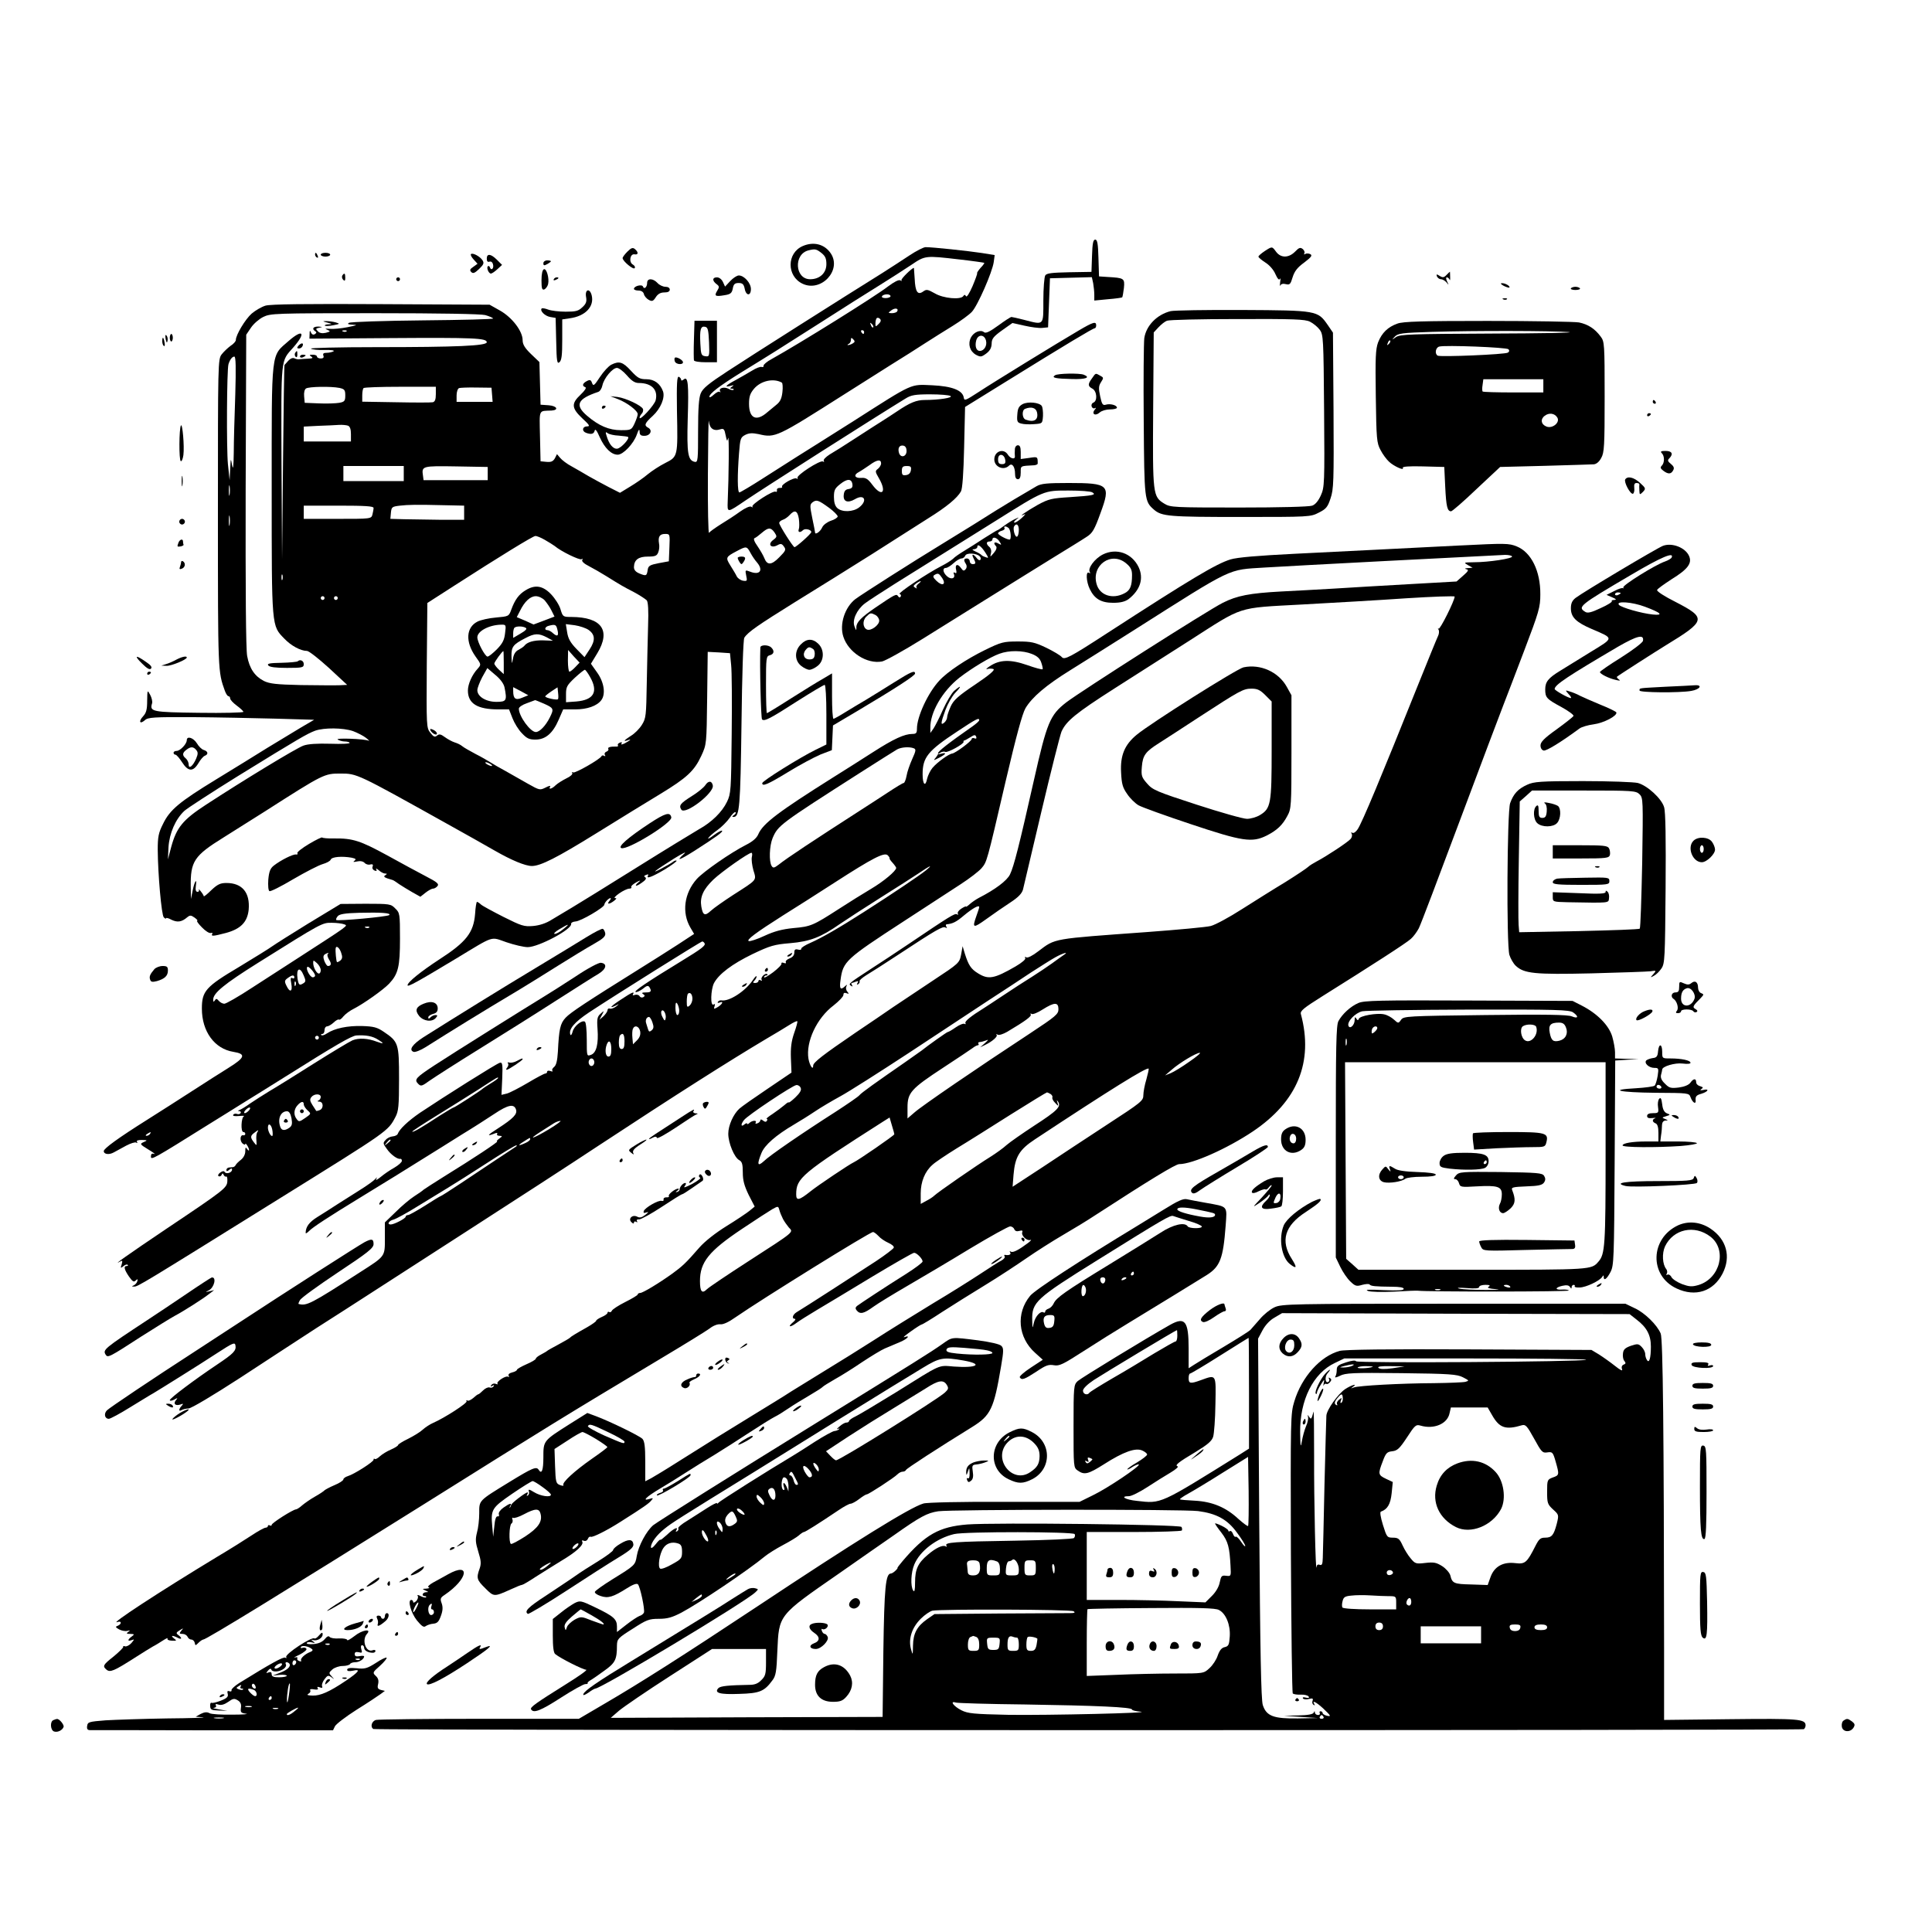 <?xml version="1.0" standalone="no"?>
<!DOCTYPE svg PUBLIC "-//W3C//DTD SVG 20010904//EN"
 "http://www.w3.org/TR/2001/REC-SVG-20010904/DTD/svg10.dtd">
<svg version="1.0" xmlns="http://www.w3.org/2000/svg"
 width="1024pt" height="1024pt" viewBox="0 0 1024 1024"
 preserveAspectRatio="xMidYMid meet">

<g transform="translate(0,1024) scale(0.1,-0.1)"
fill="#000000" stroke="none">
<path d="M5788 8885 l-3 -86 -118 -2 c-92 -2 -120 -5 -127 -17 -5 -8 -10 -68
-10 -132 0 -136 5 -131 -103 -103 -32 8 -62 15 -66 15 -5 0 -37 -21 -71 -46
-44 -32 -65 -42 -74 -35 -19 16 -55 1 -70 -28 -17 -35 -6 -72 26 -91 25 -13
29 -13 55 6 20 15 28 30 29 52 0 26 9 38 55 71 l55 39 63 -14 c35 -8 78 -14
95 -12 l31 3 5 130 5 130 111 3 111 3 7 -32 c3 -17 6 -45 6 -62 l0 -30 72 7
c39 3 74 8 76 10 2 3 6 25 9 50 5 51 1 53 -87 58 l-45 3 -3 98 c-2 76 -6 97
-17 97 -11 0 -15 -20 -17 -85z m-562 -450 c7 -27 -10 -55 -33 -55 -18 0 -27
24 -19 55 9 34 43 34 52 0z"/>
<path d="M4255 8936 c-86 -37 -86 -160 -1 -200 98 -46 208 71 150 160 -33 50
-91 65 -149 40z m99 -37 c20 -16 26 -29 26 -59 0 -47 -35 -80 -86 -80 -81 0
-89 133 -9 153 36 9 42 7 69 -14z"/>
<path d="M3325 8906 c-14 -14 -25 -29 -25 -34 0 -16 58 -64 64 -53 4 5 -1 14
-10 19 -22 12 -15 58 9 54 21 -4 22 11 2 28 -11 9 -19 7 -40 -14z"/>
<path d="M4820 8886 c-36 -24 -101 -66 -145 -94 -193 -120 -701 -442 -818
-519 -101 -66 -132 -91 -143 -118 -10 -25 -14 -79 -14 -200 0 -152 -1 -166
-17 -163 -37 7 -43 44 -38 225 6 186 2 231 -21 212 -9 -7 -14 -8 -14 -1 0 5
-6 12 -12 15 -10 3 -12 -36 -10 -181 5 -243 5 -242 -62 -276 -30 -15 -71 -42
-93 -60 -21 -18 -63 -47 -93 -65 l-54 -33 -61 31 c-33 17 -80 43 -105 57 -25
15 -65 38 -90 52 -25 13 -52 34 -61 45 l-17 20 -11 -22 c-10 -17 -20 -21 -44
-19 l-32 3 -3 133 c-3 147 -9 133 62 136 40 3 27 25 -16 28 l-43 3 -3 113 -3
113 -45 43 c-33 32 -44 51 -44 73 0 48 -56 121 -120 157 l-55 31 -575 3 c-400
2 -586 0 -613 -8 -20 -6 -53 -25 -73 -42 -34 -30 -84 -113 -84 -140 0 -7 -12
-21 -28 -31 -15 -11 -36 -31 -47 -45 -20 -26 -20 -43 -20 -847 0 -842 0 -834
37 -937 6 -16 14 -28 19 -28 5 0 9 -6 9 -12 0 -7 16 -24 35 -38 19 -14 35 -29
35 -33 0 -4 -106 -7 -235 -5 -249 3 -263 6 -249 50 3 9 -2 30 -10 45 -15 28
-15 27 -16 -31 0 -47 -5 -65 -22 -83 -25 -27 -17 -44 10 -20 16 15 47 17 253
16 129 -1 326 -5 439 -8 l205 -6 -70 -41 c-38 -23 -119 -72 -180 -109 -60 -38
-183 -113 -271 -167 -193 -118 -244 -160 -280 -235 -24 -47 -28 -69 -28 -137
1 -131 20 -346 32 -358 7 -7 12 -9 12 -5 0 4 13 1 29 -8 31 -15 54 -12 83 13
15 12 20 12 40 -2 12 -9 18 -16 13 -16 -5 0 6 -16 25 -35 19 -20 40 -33 48
-30 7 2 10 0 7 -5 -8 -13 4 -13 72 5 78 21 114 57 121 123 8 91 -34 142 -118
142 -32 0 -47 -7 -80 -38 -22 -22 -40 -36 -40 -32 0 3 -7 15 -16 26 -8 10 -13
14 -10 8 3 -6 -1 -11 -7 -11 -9 0 -12 11 -9 31 7 46 -7 26 -17 -25 l-9 -44 -1
63 c-2 137 17 166 175 264 49 31 148 93 219 138 311 199 314 200 400 200 87 0
87 0 555 -261 96 -53 214 -120 263 -148 87 -50 161 -81 196 -81 46 0 133 44
341 173 124 77 277 171 340 209 140 85 180 122 217 202 28 61 28 61 31 306 l3
245 59 -3 59 -4 6 -61 c4 -34 5 -201 3 -372 -3 -294 -4 -312 -25 -355 -26 -54
-81 -108 -148 -145 -27 -16 -177 -107 -332 -204 -155 -97 -309 -192 -341 -211
-32 -19 -80 -48 -107 -64 -31 -20 -66 -31 -100 -34 -48 -4 -62 1 -156 48 -57
29 -111 58 -120 66 -8 8 -18 14 -21 14 -3 0 -8 -29 -10 -64 -8 -99 -47 -149
-188 -240 -101 -66 -170 -122 -170 -138 0 -11 49 16 255 140 209 126 182 118
269 88 41 -14 92 -26 113 -26 57 0 236 95 230 123 -1 6 9 12 23 13 28 1 152
74 153 89 1 12 23 35 33 35 3 0 1 -7 -6 -15 -16 -19 -1 -19 24 0 14 11 16 15
6 15 -8 0 2 11 22 25 20 14 44 25 53 25 9 0 14 4 11 8 -3 5 9 16 27 26 18 10
24 11 15 3 -30 -24 -20 -30 13 -6 21 14 27 24 19 29 -8 5 -7 9 5 13 9 4 13 3
10 -3 -13 -21 21 -8 87 31 38 23 66 44 64 47 -3 3 -11 0 -18 -5 -7 -6 -35 -22
-63 -37 -63 -33 -33 -10 70 55 44 27 67 38 51 24 -46 -42 -27 -36 54 15 117
75 153 101 147 107 -3 3 -23 -8 -43 -23 -21 -16 -34 -23 -30 -16 4 7 26 27 49
43 22 16 51 45 65 65 13 20 27 33 30 29 4 -3 0 -10 -8 -15 -11 -7 -11 -10 -2
-10 32 0 36 54 42 495 3 253 9 446 15 455 19 30 73 67 269 189 111 68 293 182
406 253 113 72 248 158 300 191 98 61 153 107 173 142 8 13 14 98 17 234 l5
214 210 130 c329 204 468 287 477 287 4 0 8 7 8 15 0 23 -15 19 -93 -27 -111
-65 -450 -273 -532 -327 -68 -44 -74 -47 -77 -28 -6 38 -61 60 -167 65 -118 5
-95 16 -416 -189 -132 -83 -267 -169 -300 -189 -33 -21 -113 -72 -179 -114
-65 -42 -123 -76 -127 -76 -11 0 -11 92 -2 208 6 77 8 84 33 97 20 10 37 11
71 4 88 -21 95 -17 454 211 72 46 182 115 245 155 63 39 147 92 185 117 39 25
104 66 145 91 42 26 87 59 101 74 31 33 109 212 116 264 l5 37 -68 11 c-72 11
-260 31 -298 31 -11 0 -50 -20 -86 -44z m264 -21 c71 -8 131 -17 133 -18 1 -2
-7 -14 -20 -27 -12 -14 -20 -26 -18 -28 2 -2 -9 -32 -24 -68 -17 -39 -31 -61
-35 -54 -5 9 -9 9 -14 1 -13 -21 -106 -13 -151 14 -38 21 -44 23 -62 10 -29
-21 -42 -2 -45 68 -2 31 -4 57 -4 57 -10 1 -71 -60 -66 -65 4 -5 1 -5 -6 -1
-8 5 -33 -8 -65 -32 -71 -55 -468 -302 -617 -385 -25 -13 -44 -30 -43 -35 2
-6 -3 -9 -10 -7 -6 3 -30 -6 -52 -20 -22 -13 -61 -36 -87 -50 -51 -27 -62 -40
-25 -30 17 5 19 4 7 -4 -12 -9 -13 -11 -1 -11 8 0 12 -3 9 -6 -4 -3 -15 -1
-26 5 -24 13 -55 4 -45 -13 3 -6 2 -8 -2 -3 -5 4 -19 -3 -32 -15 -13 -12 -23
-17 -23 -11 0 17 51 56 170 130 150 92 193 119 425 267 110 71 247 157 305
193 58 36 134 85 170 109 74 50 74 50 254 29z m-364 -195 c0 -5 -12 -10 -26
-10 -14 0 -23 4 -19 10 3 6 15 10 26 10 10 0 19 -4 19 -10z m35 -81 c-4 -5
-16 -9 -28 -9 -21 1 -21 1 -3 15 20 15 41 11 31 -6z m-2183 -19 c21 -6 39 -14
42 -18 2 -4 -165 -8 -372 -10 -207 -2 -384 -8 -392 -13 -11 -6 -5 -9 20 -10
28 -1 22 -3 -27 -13 -35 -7 -78 -11 -95 -9 -25 2 -28 1 -13 -5 18 -8 17 -9 -8
-16 -19 -4 -33 -2 -42 8 -13 13 -12 15 7 19 20 4 19 4 -4 6 -28 1 -37 -12 -17
-25 8 -4 7 -9 -2 -15 -9 -5 -16 -2 -21 9 -5 13 -7 11 -7 -8 l-1 -25 427 3
c444 3 513 0 513 -22 0 -19 -160 -26 -585 -26 -198 0 -354 -4 -347 -8 7 -5 39
-8 72 -7 34 1 55 -2 48 -7 -7 -4 -24 -8 -37 -8 -16 0 -21 -4 -17 -15 4 -10 -1
-15 -14 -15 -11 0 -20 5 -20 10 0 6 -10 10 -22 10 -19 0 -20 -2 -8 -10 11 -7
7 -10 -17 -11 -18 -1 -39 -2 -45 -3 -7 -2 -20 1 -28 5 -9 4 -21 -1 -32 -13
-10 -12 -19 -21 -20 -22 -2 -1 -5 -233 -8 -516 l-5 -515 -3 513 c-2 566 -5
534 62 610 69 78 53 102 -24 35 -95 -84 -90 -34 -90 -789 0 -735 -1 -719 67
-789 36 -38 87 -65 120 -65 10 0 62 -41 116 -90 l97 -90 -42 -2 c-24 -1 -115
0 -203 1 -132 3 -166 7 -197 22 -48 25 -76 66 -88 132 -7 34 -9 359 -8 879 l3
824 25 37 c14 21 43 46 65 57 39 19 61 20 590 20 347 0 564 -4 587 -10z m2085
-47 c-16 -16 -17 -16 -17 3 0 11 3 24 7 28 4 3 11 2 17 -4 7 -7 5 -16 -7 -27z
m-29 -18 c-3 -3 -9 2 -12 12 -6 14 -5 15 5 6 7 -7 10 -15 7 -18z m-2791 -21
c-3 -3 -12 -4 -19 -1 -8 3 -5 6 6 6 11 1 17 -2 13 -5z m2743 -4 c0 -5 -2 -10
-4 -10 -3 0 -8 5 -11 10 -3 6 -1 10 4 10 6 0 11 -4 11 -10z m-60 -60 c-8 -5
-19 -9 -25 -9 -5 0 -4 3 3 6 6 2 12 12 12 21 0 13 3 13 12 4 10 -10 10 -15 -2
-22z m-3273 -272 c-4 -112 -8 -250 -8 -308 -1 -76 -4 -94 -9 -65 -7 39 -7 38
-10 -20 l-3 -60 -9 85 c-8 83 -6 500 3 530 8 25 20 40 31 40 8 0 9 -58 5 -202z
m2897 64 c4 -2 6 -25 3 -50 -4 -35 -12 -52 -34 -69 -15 -12 -36 -30 -46 -38
-58 -51 -97 -33 -97 45 0 38 6 55 26 79 36 43 104 58 148 33z m-2345 -28 c27
-6 31 -11 31 -40 0 -29 -4 -34 -32 -39 -18 -3 -67 -5 -108 -3 l-75 3 -3 34
c-2 20 2 37 10 42 15 10 132 12 177 3z m511 -33 c0 -29 -5 -40 -16 -43 -10 -2
-97 -2 -195 0 l-179 3 0 33 c0 18 3 36 7 39 3 4 91 7 195 7 l188 0 0 -39z
m298 -3 l3 -38 -95 0 -96 0 0 34 c0 19 6 36 13 39 6 2 48 4 92 3 l80 -1 3 -37z
m2430 -7 c15 -9 -62 -21 -136 -21 -45 0 -79 -14 -147 -60 -22 -15 -58 -38 -80
-52 -22 -14 -85 -54 -140 -90 -55 -36 -117 -75 -138 -87 -20 -13 -34 -27 -31
-33 4 -7 2 -8 -4 -4 -15 9 -143 -74 -135 -87 3 -6 1 -7 -5 -3 -13 8 -84 -33
-77 -44 3 -4 -3 -7 -13 -6 -9 0 -16 -5 -14 -12 1 -8 -2 -11 -7 -8 -13 8 -132
-69 -123 -79 4 -5 1 -5 -6 -1 -7 5 -32 -6 -60 -26 -26 -19 -72 -49 -102 -67
-30 -19 -58 -39 -62 -45 -4 -6 -7 133 -6 309 1 176 3 303 5 283 4 -40 26 -55
62 -43 17 5 21 0 27 -32 7 -33 8 -35 13 -15 6 22 4 -202 -2 -336 -2 -61 -5
-62 95 6 102 69 678 436 848 540 29 18 50 22 130 22 52 0 101 -4 108 -9z
m-3194 -157 c11 -4 16 -19 16 -45 l0 -39 -125 0 -125 0 0 40 0 39 78 4 c42 1
91 4 109 5 17 1 38 -1 47 -4z m2961 -134 c0 -31 -31 -39 -40 -11 -8 26 2 43
23 39 11 -2 17 -13 17 -28z m-135 -66 c0 -9 -8 -22 -17 -29 -15 -11 -15 -15 5
-49 44 -75 17 -104 -34 -36 -23 31 -35 39 -58 37 -36 -3 -44 16 -14 31 13 7
38 24 57 37 39 29 61 32 61 9z m-2530 -54 l0 -40 -160 0 -160 0 0 40 0 40 160
0 160 0 0 -40z m445 0 l0 -35 -170 0 -170 0 -3 23 c-8 52 -5 53 175 50 l168
-3 0 -35z m2243 18 c-2 -15 -11 -24 -25 -26 -19 -3 -23 1 -23 22 0 21 5 26 26
26 21 0 25 -4 22 -22z m-310 -75 c2 -16 -3 -22 -20 -25 -17 -2 -24 -11 -26
-31 -4 -36 21 -45 59 -23 50 30 69 -7 23 -43 -32 -25 -90 -27 -116 -4 -12 11
-18 30 -18 59 0 36 5 46 33 68 37 30 61 30 65 -1z m-3301 -55 c-2 -13 -4 -3
-4 22 0 25 2 35 4 23 2 -13 2 -33 0 -45z m3178 -70 c24 -18 44 -38 45 -45 0
-6 -16 -17 -36 -23 -20 -7 -40 -22 -46 -35 -10 -23 -38 -42 -38 -27 0 4 -7 39
-15 77 -13 65 -13 71 2 83 21 15 30 12 88 -30z m-2027 14 l92 -2 0 -37 0 -38
-123 0 c-67 1 -155 2 -195 3 l-73 2 3 33 c3 30 6 32 48 37 46 5 81 6 248 2z
m-388 -14 c0 -7 -3 -23 -6 -35 -6 -23 -8 -23 -185 -23 l-179 0 0 35 0 35 185
0 c141 0 185 -3 185 -12z m2254 -57 c3 -22 3 -47 0 -55 -7 -18 7 -21 22 -6 11
11 44 3 44 -10 0 -9 -80 -80 -89 -80 -8 1 -81 116 -81 128 0 6 8 13 19 17 10
3 26 14 36 25 27 30 42 24 49 -19z m-3017 -33 c-2 -13 -4 -3 -4 22 0 25 2 35
4 23 2 -13 2 -33 0 -45z m2888 -40 c14 -21 14 -24 -7 -40 -31 -23 -12 -46 22
-28 18 10 24 9 35 -7 12 -16 10 -22 -25 -57 -41 -42 -64 -43 -79 -4 -5 13 -21
41 -36 63 -18 25 -23 41 -15 43 6 2 23 15 38 28 34 29 47 30 67 2z m-557 -80
l-3 -73 -54 -10 c-46 -9 -55 -14 -58 -35 -5 -33 -8 -34 -43 -20 -20 8 -30 19
-30 34 1 39 24 56 74 56 39 0 48 4 55 23 5 12 7 33 4 46 -6 36 3 51 32 51 26
0 26 -1 23 -72z m-661 41 c21 -12 45 -27 53 -33 34 -29 132 -76 142 -70 7 4 8
3 4 -4 -4 -7 10 -20 36 -33 23 -12 65 -36 92 -53 77 -48 87 -54 147 -85 30
-16 60 -36 67 -43 7 -9 10 -53 7 -133 -2 -66 -5 -203 -7 -305 -3 -174 -4 -187
-26 -222 -13 -21 -39 -47 -58 -58 -37 -24 -44 -33 -16 -23 22 8 13 -1 -17 -17
-15 -7 -21 -8 -17 -1 5 7 1 9 -8 5 -9 -3 -14 -10 -11 -14 3 -4 -1 -8 -8 -7
-31 1 -48 -4 -43 -12 3 -5 -1 -12 -10 -15 -8 -3 -12 -11 -8 -17 4 -7 3 -9 -4
-5 -5 3 -12 3 -14 -2 -7 -16 -140 -92 -150 -86 -6 4 -8 2 -5 -3 4 -6 -10 -19
-30 -28 -20 -10 -46 -26 -57 -36 -21 -21 -41 -26 -30 -8 3 6 -7 4 -24 -5 -30
-15 -32 -15 -94 20 -35 20 -88 50 -118 67 -30 16 -66 37 -80 46 -14 9 -50 30
-80 45 -30 16 -62 34 -70 41 -8 7 -26 16 -40 20 -13 4 -37 17 -52 28 -22 16
-30 18 -42 8 -11 -9 -18 -7 -35 15 -21 26 -21 34 -19 358 l3 330 140 90 c241
155 420 265 432 265 7 1 29 -8 50 -20z m1091 -70 c9 -17 25 -40 35 -51 34 -41
14 -68 -37 -48 -27 10 -27 10 -21 -21 6 -28 5 -30 -16 -27 -13 2 -28 12 -34
23 -5 11 -21 37 -34 58 -26 42 -25 45 34 76 51 27 53 27 73 -10z m-2481 -141
c-3 -7 -5 -2 -5 12 0 14 2 19 5 13 2 -7 2 -19 0 -25z m223 -98 c0 -5 -4 -10
-10 -10 -5 0 -10 5 -10 10 0 6 5 10 10 10 6 0 10 -4 10 -10z m70 0 c0 -5 -4
-10 -10 -10 -5 0 -10 5 -10 10 0 6 5 10 10 10 6 0 10 -4 10 -10z m81 -705 c24
-9 55 -25 69 -36 14 -11 20 -18 14 -15 -21 10 -180 16 -164 6 8 -5 25 -10 37
-10 12 0 24 -3 26 -7 3 -5 -43 -7 -101 -5 -70 2 -120 -1 -144 -10 -37 -13
-320 -185 -516 -313 -123 -80 -156 -121 -184 -222 l-18 -68 3 65 c5 74 37 148
84 192 15 14 143 97 283 184 329 203 368 225 410 241 48 17 148 16 201 -2z
m729 -175 c8 -5 11 -10 5 -10 -5 0 -17 5 -25 10 -8 5 -10 10 -5 10 6 0 17 -5
25 -10z m385 -875 c-16 -14 -37 -25 -45 -25 -8 1 3 12 25 25 51 31 59 31 20 0z"/>
<path d="M1735 8530 c27 -7 27 -8 6 -9 -13 0 -22 -4 -19 -7 3 -3 23 -2 44 2
36 7 37 8 14 15 -14 4 -36 7 -50 7 -22 0 -22 -1 5 -8z"/>
<path d="M1581 8407 c-8 -10 -7 -14 4 -14 8 0 16 6 19 14 3 7 2 13 -3 13 -5 0
-14 -6 -20 -13z"/>
<path d="M1564 8369 c-3 -6 -2 -15 3 -20 5 -5 9 -1 9 11 0 23 -2 24 -12 9z"/>
<path d="M1590 8350 c0 -5 7 -7 15 -4 8 4 15 8 15 10 0 2 -7 4 -15 4 -8 0 -15
-4 -15 -10z"/>
<path d="M1578 6735 c-3 -3 -42 -7 -86 -8 -63 -1 -78 -4 -70 -14 7 -9 40 -13
99 -13 82 0 89 2 89 20 0 18 -19 27 -32 15z"/>
<path d="M2785 7111 c-35 -21 -56 -50 -75 -102 -13 -36 -14 -36 -81 -42 -37
-3 -82 -13 -99 -22 -60 -31 -64 -107 -10 -184 31 -43 31 -43 12 -65 -30 -32
-52 -82 -52 -116 0 -69 50 -100 162 -100 l56 0 18 -46 c10 -26 32 -62 50 -80
26 -28 39 -34 72 -34 53 0 92 33 123 105 l24 55 63 0 c64 0 116 18 139 49 24
32 15 94 -21 145 l-34 48 34 56 c73 121 23 191 -137 192 -45 0 -46 1 -58 40
-6 22 -29 58 -50 80 -44 46 -85 53 -136 21z m102 -53 c11 -13 28 -37 36 -54
l16 -32 -55 -21 -56 -21 -44 20 -45 19 17 33 c25 51 55 78 84 78 15 0 36 -10
47 -22z m-210 -174 c-4 -36 -13 -54 -43 -85 -21 -21 -43 -39 -50 -39 -13 0
-54 77 -54 102 0 32 60 65 124 67 28 1 29 0 23 -45z m277 20 c9 -34 1 -41 -22
-21 -10 10 -24 17 -30 17 -19 0 -14 18 6 23 34 9 40 7 46 -19z m166 -3 c35
-25 36 -56 5 -103 l-27 -41 -43 44 c-32 33 -44 55 -49 88 l-7 43 48 -6 c26 -4
59 -15 73 -25z m-333 11 c8 -5 -2 -15 -28 -30 l-39 -23 0 24 c0 13 3 27 7 30
9 9 45 9 60 -1z m111 -50 l33 -18 -53 2 c-49 1 -84 -9 -99 -29 -4 -5 -17 -14
-30 -21 -16 -7 -26 -23 -30 -46 -6 -33 -6 -33 -8 11 -1 51 8 63 74 97 49 26
70 26 113 4z m-228 -134 l0 -61 -25 23 c-14 13 -25 28 -25 33 0 8 41 65 48 66
1 1 2 -27 2 -61z m379 -24 c-12 -13 -26 -24 -31 -24 -4 0 -8 26 -8 58 l1 57
30 -34 31 -33 -23 -24z m-375 -107 c14 -70 11 -77 -43 -77 -55 0 -101 28 -101
62 0 11 12 42 26 69 l27 48 42 -36 c27 -22 45 -47 49 -66z m454 54 c44 -78 19
-121 -73 -129 l-55 -4 0 43 c0 38 5 47 46 86 26 24 50 43 54 43 3 0 16 -17 28
-39z m-360 -109 c-35 -15 -48 -6 -48 35 l0 21 40 -21 40 -22 -32 -13z m189 -8
c-6 -6 -67 7 -67 15 0 3 15 15 33 27 l32 21 3 -29 c2 -17 2 -32 -1 -34z m-73
-24 c51 -23 53 -27 30 -73 -22 -44 -54 -77 -74 -77 -29 0 -90 84 -90 124 0 8
19 21 43 29 23 9 43 16 43 16 1 1 22 -8 48 -19z"/>
<path d="M2280 6375 c0 -14 29 -35 35 -26 3 6 -4 15 -15 21 -11 6 -20 8 -20 5z"/>
<path d="M3910 7283 c0 -5 5 -15 10 -23 9 -13 11 -13 20 0 15 22 12 30 -10 30
-11 0 -20 -3 -20 -7z"/>
<path d="M6703 8909 c-18 -12 -33 -25 -33 -29 0 -5 16 -18 36 -31 21 -13 44
-38 54 -62 11 -25 20 -34 24 -25 3 7 4 0 1 -17 -2 -16 -2 -24 1 -18 4 8 15 11
29 7 21 -5 25 -1 36 36 10 32 25 52 61 78 38 29 45 38 33 45 -8 4 -20 5 -27 1
-6 -4 -8 -3 -5 3 4 6 0 16 -8 23 -13 10 -20 8 -41 -14 -34 -34 -75 -34 -100
-1 -22 30 -21 30 -61 4z"/>
<path d="M1670 8891 c0 -6 4 -13 10 -16 6 -3 7 1 4 9 -7 18 -14 21 -14 7z"/>
<path d="M1700 8890 c0 -5 11 -10 25 -10 14 0 25 5 25 10 0 6 -11 10 -25 10
-14 0 -25 -4 -25 -10z"/>
<path d="M2496 8893 c-3 -4 3 -16 15 -29 l20 -22 -22 -16 c-18 -12 -21 -18
-11 -28 9 -9 18 -6 41 16 25 24 28 32 18 47 -13 20 -52 41 -61 32z"/>
<path d="M2580 8869 c0 -14 5 -19 14 -16 8 3 16 -2 19 -14 6 -21 -9 -36 -16
-17 -2 7 -7 10 -11 7 -9 -8 4 -39 16 -39 5 0 20 10 34 23 l25 23 -27 27 c-32
32 -54 35 -54 6z"/>
<path d="M2880 8845 c0 -13 4 -14 20 -5 11 6 20 13 20 15 0 3 -9 5 -20 5 -11
0 -20 -7 -20 -15z"/>
<path d="M2883 8813 c-8 -3 -13 -24 -13 -59 0 -43 3 -52 15 -48 8 4 17 16 20
28 7 31 -8 84 -22 79z"/>
<path d="M7667 8783 c-14 -15 -21 -15 -37 -5 -16 10 -18 9 -14 -3 4 -8 13 -15
21 -15 9 0 22 -8 30 -17 13 -16 13 -16 3 5 -6 13 -7 22 -1 22 5 0 11 -6 14
-12 2 -7 4 -1 3 14 0 16 -1 28 -1 28 -1 0 -9 -8 -18 -17z"/>
<path d="M1814 8779 c-3 -6 -1 -16 5 -22 8 -8 11 -5 11 11 0 24 -5 28 -16 11z"/>
<path d="M3870 8750 l-27 -29 -11 24 c-7 15 -20 25 -32 25 -25 0 -26 -18 -2
-36 15 -11 15 -16 4 -34 -18 -29 -11 -33 36 -25 34 5 41 11 46 36 4 23 11 29
31 29 20 0 27 -6 32 -30 7 -39 33 -40 33 -2 0 32 -36 72 -64 72 -10 0 -30 -13
-46 -30z"/>
<path d="M2100 8760 c0 -5 5 -10 10 -10 6 0 10 5 10 10 0 6 -4 10 -10 10 -5 0
-10 -4 -10 -10z"/>
<path d="M2935 8760 c-3 -6 1 -7 9 -4 18 7 21 14 7 14 -6 0 -13 -4 -16 -10z"/>
<path d="M3430 8741 c0 -23 -16 -37 -22 -20 -5 14 -48 3 -48 -12 0 -5 11 -9
24 -9 15 0 26 -7 29 -19 2 -10 14 -24 25 -30 18 -10 24 -8 38 14 11 17 25 25
45 25 19 0 29 5 29 15 0 9 -9 15 -23 15 -13 0 -32 9 -42 20 -24 26 -55 26 -55
1z"/>
<path d="M7970 8725 c14 -7 27 -11 30 -9 6 7 -22 24 -40 23 -9 0 -5 -6 10 -14z"/>
<path d="M8326 8712 c-3 -5 8 -9 24 -9 16 0 27 4 24 9 -3 4 -14 8 -24 8 -10 0
-21 -4 -24 -8z"/>
<path d="M3106 8668 c5 -26 1 -38 -20 -57 -21 -20 -35 -23 -88 -23 -35 0 -76
5 -92 11 -16 6 -31 9 -35 6 -11 -12 17 -40 45 -45 l29 -5 3 -124 c2 -107 5
-121 17 -111 12 10 15 38 15 120 l0 107 40 6 c82 11 131 62 116 122 -10 39
-36 32 -30 -7z"/>
<path d="M7968 8653 c7 -3 16 -2 19 1 4 3 -2 6 -13 5 -11 0 -14 -3 -6 -6z"/>
<path d="M6205 8591 c-73 -18 -130 -77 -140 -143 -3 -24 -5 -221 -3 -438 3
-422 4 -427 54 -471 41 -36 81 -39 458 -39 366 0 372 0 416 23 38 19 47 29 62
75 17 49 18 90 16 466 l-3 413 -28 41 c-53 76 -56 77 -452 79 -192 1 -363 -2
-380 -6z m738 -56 c18 -9 41 -28 52 -43 19 -26 20 -45 23 -430 3 -383 2 -405
-17 -447 -13 -29 -29 -49 -46 -55 -16 -6 -172 -10 -388 -10 -345 0 -364 1
-395 20 -62 38 -63 46 -60 500 l3 408 25 27 c14 15 34 31 45 35 11 5 179 9
373 9 299 1 359 -1 385 -14z"/>
<path d="M3678 8440 c-2 -55 -1 -105 0 -110 2 -6 30 -10 63 -10 l59 0 0 110 0
110 -59 0 -60 0 -3 -100z m80 -13 c3 -77 2 -78 -20 -75 -21 3 -23 9 -26 67 -4
75 2 94 25 89 15 -3 18 -16 21 -81z"/>
<path d="M7407 8525 c-51 -18 -83 -49 -103 -100 -13 -36 -15 -80 -12 -286 3
-226 5 -247 25 -284 11 -22 32 -50 45 -62 25 -24 83 -50 73 -33 -4 7 31 10
107 8 l113 -3 5 -105 c5 -104 11 -130 31 -130 6 0 67 53 135 118 l125 117 237
6 c130 4 247 7 259 8 14 1 29 13 40 34 16 28 18 64 18 324 0 279 -1 293 -21
319 -31 42 -67 65 -115 75 -24 4 -242 8 -484 8 -347 0 -448 -3 -478 -14z m908
-45 c39 -4 -146 -7 -410 -8 -428 -2 -483 -4 -505 -18 -24 -17 -25 -17 -7 2 16
17 38 20 195 25 227 7 636 6 727 -1z m-954 -63 c-10 -9 -11 -8 -5 6 3 10 9 15
12 12 3 -3 0 -11 -7 -18z m634 -28 c6 -6 5 -13 -3 -18 -16 -10 -359 -24 -372
-16 -17 10 -11 43 8 48 30 9 357 -4 367 -14z m185 -194 l0 -35 -158 0 c-87 0
-161 2 -164 5 -2 3 -3 18 0 35 l4 30 159 0 159 0 0 -35z m74 -168 c16 -26 -25
-60 -57 -48 -29 11 -34 39 -10 57 23 18 53 14 67 -9z"/>
<path d="M878 8443 c5 -21 7 -23 10 -9 2 10 0 22 -6 28 -6 6 -7 0 -4 -19z"/>
<path d="M900 8450 c0 -11 4 -20 8 -20 4 0 8 9 8 20 0 11 -4 20 -8 20 -4 0 -8
-9 -8 -20z"/>
<path d="M860 8431 c0 -11 4 -22 9 -25 4 -3 6 6 3 19 -5 30 -12 33 -12 6z"/>
<path d="M3577 8344 c-3 -3 -3 -12 0 -20 6 -16 43 -19 43 -4 0 12 -35 31 -43
24z"/>
<path d="M3240 8307 c-14 -7 -41 -36 -60 -65 -31 -47 -35 -50 -42 -32 -6 17
-11 19 -28 10 -23 -12 -26 -26 -8 -32 8 -3 -2 -18 -25 -40 -50 -47 -48 -71 9
-125 39 -36 43 -43 25 -43 -24 0 -29 -25 -5 -34 27 -10 42 -7 46 12 3 11 12
-1 27 -36 26 -57 61 -92 95 -92 29 0 84 58 101 106 10 28 14 33 15 17 0 -18 6
-23 25 -23 31 0 45 28 22 42 -25 13 -21 24 23 64 41 38 66 96 54 130 -15 41
-46 64 -88 64 -35 0 -46 6 -82 45 -43 47 -62 53 -104 32z m83 -57 c25 -29 42
-40 63 -40 68 0 103 -36 89 -92 -7 -26 -85 -111 -85 -92 0 5 5 15 11 21 7 7 9
18 7 25 -8 19 -91 58 -135 64 l-38 4 39 -15 c50 -19 106 -62 106 -80 0 -8 -8
-30 -17 -50 -16 -34 -19 -35 -72 -35 -63 0 -117 23 -179 76 -67 57 -52 90 59
127 9 3 19 19 22 35 8 37 53 92 77 92 10 0 34 -18 53 -40z m-43 -319 c25 -2
47 -5 49 -7 9 -9 -37 -59 -57 -62 -22 -3 -44 23 -57 68 -7 20 -5 23 6 14 8 -6
34 -12 59 -13z"/>
<path d="M3190 8079 c0 -5 5 -7 10 -4 6 3 10 8 10 11 0 2 -4 4 -10 4 -5 0 -10
-5 -10 -11z"/>
<path d="M5592 8251 c-21 -13 1 -18 91 -20 72 -2 99 8 61 23 -23 9 -137 7
-152 -3z"/>
<path d="M5788 8235 c-23 -31 -23 -42 2 -55 24 -13 28 -65 5 -74 -8 -3 -12
-12 -9 -21 3 -8 11 -12 18 -8 6 4 6 0 -2 -9 -18 -23 4 -35 27 -14 10 9 34 16
54 16 20 0 37 4 37 9 0 14 -37 23 -59 16 -16 -5 -21 2 -30 45 -9 42 -8 55 5
75 14 22 14 24 -5 34 -25 14 -23 15 -43 -14z"/>
<path d="M8760 8110 c0 -5 5 -10 11 -10 5 0 7 5 4 10 -3 6 -8 10 -11 10 -2 0
-4 -4 -4 -10z"/>
<path d="M5420 8098 c-20 -11 -26 -23 -28 -55 -3 -37 0 -43 21 -48 13 -4 43
-5 68 -3 44 3 44 3 47 43 1 22 -2 46 -6 53 -13 19 -73 25 -102 10z m76 -42
c10 -41 -15 -57 -60 -40 -19 7 -21 50 -3 57 32 13 57 6 63 -17z"/>
<path d="M8730 8039 c0 -5 5 -7 10 -4 6 3 10 8 10 11 0 2 -4 4 -10 4 -5 0 -10
-5 -10 -11z"/>
<path d="M959 7985 c-10 -16 -11 -183 -1 -189 5 -3 11 11 14 32 6 47 -5 170
-13 157z"/>
<path d="M5379 7858 c-1 -13 -1 -29 0 -35 3 -20 -23 -15 -37 7 -22 36 -72 19
-72 -25 0 -40 50 -61 78 -33 16 16 32 -5 32 -44 0 -18 5 -28 15 -28 10 0 15
11 15 35 0 37 -4 35 72 39 10 1 18 5 18 9 0 37 0 37 -45 30 l-45 -6 0 37 c0
25 -4 36 -15 36 -9 0 -16 -10 -16 -22z m-51 -56 c3 -17 -2 -22 -17 -22 -16 0
-21 6 -21 26 0 33 33 30 38 -4z"/>
<path d="M8808 7838 c15 -15 15 -51 0 -66 -9 -9 -8 -15 8 -27 25 -19 41 -19
52 2 7 12 4 21 -12 34 -17 14 -19 20 -8 30 22 23 14 39 -20 39 -25 0 -29 -3
-20 -12z"/>
<path d="M963 7690 c0 -25 2 -35 4 -22 2 12 2 32 0 45 -2 12 -4 2 -4 -23z"/>
<path d="M8614 7699 c-8 -14 27 -80 41 -76 5 2 9 16 7 30 -2 19 1 27 12 27 9
0 15 -3 15 -7 -1 -5 -1 -19 0 -33 1 -23 2 -24 19 -7 16 17 15 20 -16 48 -33
30 -66 37 -78 18z"/>
<path d="M5494 7663 c-71 -41 -181 -107 -214 -128 -48 -31 -177 -111 -285
-177 -158 -96 -429 -269 -461 -293 -56 -43 -86 -134 -64 -200 27 -83 125 -146
205 -131 18 4 114 57 212 118 98 61 259 161 358 223 99 62 248 154 330 205 83
51 166 102 185 115 30 19 41 37 73 126 55 149 45 159 -168 159 -116 0 -146 -3
-171 -17z m296 -33 c22 -13 3 -17 -120 -25 -95 -6 -111 -9 -170 -41 -57 -32
-112 -70 -70 -50 8 4 2 -4 -13 -18 -15 -14 -33 -26 -39 -26 -7 0 -3 7 8 16 18
14 18 14 -6 3 -14 -6 -39 -22 -57 -35 -17 -13 -34 -24 -36 -24 -2 0 -34 -19
-70 -42 -36 -24 -84 -54 -107 -68 -23 -14 -50 -32 -59 -42 -10 -9 -37 -26 -61
-38 -76 -39 -233 -144 -222 -148 7 -2 9 -8 6 -14 -4 -6 -9 -6 -14 2 -9 14 -15
11 -121 -61 -73 -50 -99 -76 -100 -102 0 -21 -1 -21 -10 3 -13 33 11 87 54
121 18 14 91 61 162 106 162 101 276 172 530 331 263 165 256 162 390 162 61
0 117 -4 125 -10z m-390 -199 c0 -17 -4 -32 -9 -35 -11 -7 -24 41 -16 54 12
20 25 9 25 -19z m-55 11 c12 -8 17 -62 6 -62 -15 0 -61 25 -61 33 0 5 9 11 20
14 11 3 17 9 14 14 -6 11 7 12 21 1z m-47 -73 c12 -19 11 -19 -8 -9 -20 11
-27 2 -11 -15 6 -6 2 -20 -11 -35 -20 -24 -21 -24 -16 -3 4 13 0 27 -8 34 -18
15 -18 29 1 29 8 0 15 5 15 10 0 18 25 11 38 -11z m-76 -57 c19 -30 19 -32 2
-25 -11 3 -21 9 -24 13 -3 3 -16 11 -30 17 -18 9 -20 12 -7 12 9 1 17 6 17 12
0 19 20 5 42 -29z m-29 -21 c6 -6 7 -14 3 -18 -4 -5 -13 0 -20 10 -18 23 -29
22 -16 -2 13 -26 13 -31 -5 -31 -8 0 -15 7 -15 15 0 8 -7 15 -15 15 -17 0 -19
-9 -5 -30 5 -9 5 -19 -2 -27 -9 -11 -14 -9 -25 7 -18 25 -33 18 -25 -12 3 -14
1 -19 -6 -14 -8 4 -10 2 -6 -7 9 -23 -15 -31 -37 -11 -22 20 -25 44 -5 44 7 0
25 11 40 25 15 14 34 25 42 25 8 0 17 7 20 15 7 16 59 14 77 -4z m-199 -115
c22 -34 1 -45 -30 -15 -18 17 -21 25 -12 31 20 12 24 10 42 -16z m-126 -30
c-10 -7 -14 -17 -10 -21 4 -5 1 -5 -7 0 -12 7 -11 10 4 22 24 17 36 17 13 -1z
m-227 -166 c10 -6 19 -19 19 -30 0 -23 -43 -55 -64 -47 -23 9 -26 47 -5 68 22
22 24 22 50 9z"/>
<path d="M950 7475 c0 -8 7 -15 15 -15 8 0 15 7 15 15 0 8 -7 15 -15 15 -8 0
-15 -7 -15 -15z"/>
<path d="M946 7364 c-8 -22 -8 -23 12 -20 9 2 16 6 15 9 -2 4 -3 12 -3 17 0
16 -17 12 -24 -6z"/>
<path d="M7740 7349 c-381 -19 -605 -31 -875 -44 -199 -10 -306 -19 -343 -30
-75 -23 -205 -100 -657 -393 -194 -126 -223 -141 -237 -125 -7 9 -44 31 -83
50 -61 29 -79 33 -150 33 -76 0 -88 -3 -174 -45 -98 -48 -199 -115 -242 -162
-60 -64 -119 -191 -119 -255 0 -23 -4 -28 -24 -28 -42 0 -99 -26 -208 -96 -59
-38 -154 -98 -210 -133 -291 -183 -375 -246 -399 -303 -8 -19 -29 -38 -63 -55
-83 -42 -228 -143 -263 -182 -67 -75 -80 -178 -34 -257 l20 -34 -87 -57 c-48
-31 -141 -90 -207 -131 -274 -171 -361 -228 -387 -256 -29 -31 -35 -60 -41
-180 -3 -49 -9 -72 -20 -81 -9 -7 -13 -16 -9 -20 4 -5 -1 -5 -10 -2 -10 4 -18
2 -18 -3 0 -6 -4 -10 -10 -10 -5 0 -47 -22 -92 -49 -46 -27 -96 -53 -111 -57
l-29 -7 4 87 c3 76 1 87 -13 83 -17 -4 -299 -182 -423 -265 -64 -44 -109 -87
-118 -112 -2 -6 -14 -12 -26 -13 -13 -1 -30 -9 -38 -19 -15 -15 -14 -20 6 -47
21 -31 58 -57 72 -53 5 1 8 -4 8 -11 0 -7 -18 -23 -40 -36 -22 -12 -54 -34
-72 -49 -18 -15 -29 -20 -24 -12 6 13 6 13 -6 0 -7 -8 -44 -35 -83 -59 -38
-24 -92 -58 -120 -76 -27 -18 -73 -47 -102 -65 -45 -28 -62 -52 -63 -84 0 -6
8 -1 19 10 18 19 104 75 266 174 157 96 251 154 340 210 50 31 140 87 200 125
61 37 139 87 175 111 73 49 105 55 115 23 8 -24 -14 -47 -96 -100 -55 -35 -61
-43 -23 -29 16 7 23 7 19 0 -3 -6 2 -10 12 -10 17 -1 17 -2 -1 -15 -11 -8 -16
-15 -11 -15 10 0 -129 -92 -280 -185 -53 -33 -102 -65 -109 -70 -6 -6 -29 -22
-51 -36 -22 -14 -66 -51 -97 -82 l-58 -56 0 -84 c0 -98 3 -94 -130 -179 -265
-171 -285 -181 -328 -169 -1 1 2 10 8 20 5 11 95 76 200 146 160 106 190 130
190 151 0 28 -10 30 -48 10 -30 -16 -413 -261 -672 -431 -91 -59 -194 -127
-230 -150 -218 -141 -449 -296 -463 -310 -18 -18 -12 -45 10 -45 8 0 60 28
116 63 56 34 109 67 119 72 37 22 247 153 337 212 86 56 96 60 99 42 5 -28
-10 -43 -98 -102 -118 -79 -250 -178 -250 -188 0 -5 10 -4 22 2 20 11 22 11
10 -3 -15 -19 -2 -31 25 -22 15 6 16 4 6 -7 -16 -17 -17 -33 -1 -23 6 4 23 8
38 9 15 1 129 69 271 161 134 88 317 207 406 265 90 57 209 134 265 170 57 37
299 193 538 347 239 154 548 354 685 445 421 277 702 455 895 570 47 27 102
61 123 74 22 14 41 23 43 20 2 -2 -5 -30 -17 -63 -15 -44 -19 -78 -17 -134 l3
-75 -127 -86 c-70 -47 -137 -94 -149 -105 -32 -29 -59 -89 -59 -133 0 -49 32
-126 58 -140 15 -8 19 -21 19 -66 0 -42 8 -70 31 -118 l32 -62 -28 -23 c-15
-12 -70 -49 -122 -81 -58 -36 -114 -80 -143 -113 -72 -83 -91 -100 -143 -138
-71 -51 -157 -103 -171 -103 -7 0 -13 -4 -13 -8 0 -4 -30 -22 -66 -40 -36 -18
-68 -39 -71 -46 -3 -7 -9 -10 -14 -7 -5 3 -9 1 -9 -4 0 -5 -13 -15 -30 -22
-16 -7 -30 -16 -30 -20 0 -4 -21 -19 -47 -34 -64 -36 -87 -50 -93 -57 -3 -3
-30 -19 -60 -35 -30 -16 -57 -31 -60 -34 -3 -3 -17 -11 -32 -19 -16 -8 -28
-18 -28 -22 0 -5 -22 -18 -50 -30 -27 -12 -50 -25 -50 -29 0 -4 -11 -11 -25
-14 -16 -4 -23 -11 -19 -18 4 -6 3 -8 -3 -5 -12 8 -65 -27 -56 -37 4 -4 0 -4
-9 -1 -9 4 -19 1 -24 -6 -5 -8 -3 -10 6 -4 8 5 11 4 6 -3 -4 -6 -13 -9 -21 -6
-7 3 -23 -4 -34 -15 -12 -12 -23 -21 -26 -21 -3 0 -15 -9 -27 -20 -12 -10 -26
-17 -31 -13 -6 3 -7 2 -4 -4 6 -9 -116 -88 -178 -115 -16 -7 -41 -23 -55 -36
-14 -13 -49 -34 -77 -48 -29 -14 -53 -29 -53 -33 0 -4 -17 -15 -38 -24 -21 -9
-47 -25 -59 -36 -11 -11 -24 -17 -27 -14 -3 4 -6 2 -6 -4 0 -11 -103 -77 -137
-87 -13 -4 -23 -12 -23 -17 0 -6 -21 -20 -48 -31 -26 -11 -49 -24 -52 -27 -3
-4 -25 -19 -50 -33 -25 -14 -56 -36 -69 -47 -13 -12 -28 -21 -32 -21 -15 0
-129 -72 -129 -82 0 -5 -4 -6 -10 -3 -5 3 -10 2 -10 -3 0 -5 -6 -9 -12 -9 -7
0 -40 -18 -73 -40 -33 -22 -116 -74 -185 -115 -304 -184 -578 -363 -527 -345
22 8 23 -11 1 -20 -14 -5 -12 -8 7 -19 13 -7 33 -11 44 -8 16 4 17 3 5 -5 -12
-9 -10 -11 10 -11 23 -1 24 -2 8 -14 -23 -17 -23 -27 0 -19 15 6 15 4 -2 -16
-11 -12 -26 -19 -33 -17 -7 3 -12 2 -10 -3 1 -4 -22 -27 -50 -50 -57 -45 -61
-52 -38 -71 19 -15 39 -7 150 64 39 25 81 51 95 59 14 7 38 22 55 33 16 10 26
15 23 9 -3 -6 6 -10 23 -11 26 -1 27 0 11 12 -20 16 -9 18 19 4 23 -13 26 -2
4 14 -13 10 -12 13 7 25 21 13 22 13 9 -2 -12 -15 -11 -17 7 -17 11 0 22 -7
26 -15 3 -8 12 -15 20 -15 8 0 16 -8 18 -17 3 -16 4 -16 20 0 9 9 21 17 25 17
16 0 431 255 1158 710 683 428 741 464 1265 778 124 74 241 146 260 160 20 16
44 25 58 23 15 -2 45 12 80 37 142 98 712 452 729 452 6 0 18 -10 29 -21 10
-12 34 -28 52 -36 18 -8 32 -19 29 -26 -2 -6 -45 -39 -95 -72 -87 -57 -384
-249 -420 -270 -21 -13 -27 -35 -9 -35 6 -1 1 -10 -12 -20 -29 -25 -12 -26 20
-2 13 10 62 41 109 69 47 28 179 107 294 177 115 69 214 126 221 126 14 0 45
-32 45 -46 0 -6 -39 -35 -86 -65 -107 -67 -245 -158 -262 -171 -9 -8 -9 -14
-1 -24 18 -21 37 -17 88 20 25 18 107 68 181 111 74 43 223 131 331 197 108
65 204 118 213 118 9 0 19 -7 22 -15 4 -10 13 -13 27 -9 14 4 19 2 15 -7 -6
-18 24 -47 43 -41 8 3 3 -4 -11 -15 -49 -37 -81 -54 -92 -47 -7 4 -8 3 -4 -4
7 -11 -6 -17 -27 -13 -5 1 -6 -3 -2 -8 3 -6 -5 -15 -17 -22 -13 -6 -61 -37
-108 -68 -47 -31 -161 -103 -255 -159 -93 -57 -233 -143 -310 -193 -77 -49
-192 -121 -255 -159 -63 -39 -146 -90 -185 -114 -38 -25 -128 -80 -200 -124
-141 -86 -229 -141 -402 -250 -61 -39 -126 -78 -142 -87 l-31 -16 0 105 c0 80
-4 108 -15 120 -17 17 -174 93 -246 120 l-46 17 -94 -59 c-140 -89 -139 -87
-139 -177 0 -68 -9 -91 -25 -65 -12 19 -33 10 -157 -66 -163 -100 -158 -95
-158 -165 0 -32 -5 -78 -12 -102 -9 -36 -8 -52 7 -101 15 -48 16 -64 7 -90
-18 -50 -15 -60 30 -104 46 -46 46 -46 135 -6 28 13 55 24 60 24 4 0 37 19 73
43 36 23 97 61 136 85 79 47 120 85 110 101 -4 7 -1 8 8 5 9 -4 18 1 22 10 3
9 10 13 15 11 8 -6 89 35 159 80 125 79 148 96 161 111 13 15 12 16 -10 9 -40
-12 -15 12 57 55 37 22 99 60 137 85 39 25 106 67 150 93 44 27 127 80 185
118 58 38 119 76 135 84 17 8 50 29 75 46 25 17 74 47 110 68 36 21 67 41 70
45 3 4 32 22 65 41 33 18 98 59 145 91 47 31 101 64 120 72 19 8 54 23 78 33
40 16 62 40 25 27 -10 -3 6 10 34 30 29 21 55 37 58 37 4 0 52 29 108 66 56
36 158 100 227 142 69 42 168 107 220 143 52 36 140 92 195 124 55 32 129 77
165 101 299 194 431 274 450 274 70 0 254 82 390 173 237 159 323 369 255 622
-5 17 14 32 114 95 262 164 447 283 469 304 13 11 32 37 42 56 10 19 108 278
219 575 111 297 214 569 228 605 14 36 64 166 111 290 79 208 86 231 86 300 1
123 -48 223 -125 254 -42 17 -60 17 -299 5z m274 -58 c7 -11 -123 -31 -202
-31 -54 -1 -56 -1 -32 -15 l25 -14 -25 -2 c-17 -1 -19 -3 -8 -6 14 -3 11 -10
-18 -35 l-34 -30 -248 -14 c-136 -8 -319 -18 -407 -24 -88 -5 -212 -12 -275
-15 -166 -9 -234 -22 -309 -60 -80 -40 -753 -469 -830 -528 -86 -67 -102 -106
-171 -412 -78 -346 -106 -457 -127 -500 -16 -33 -79 -80 -165 -124 -15 -8 -37
-23 -48 -33 -11 -10 -20 -16 -20 -13 0 3 -11 -2 -25 -11 -14 -9 -22 -21 -18
-27 3 -6 1 -7 -5 -3 -11 7 -39 -11 -260 -160 -56 -38 -146 -97 -200 -132 -113
-74 -118 -77 -101 -87 8 -5 10 -4 5 3 -4 7 -5 12 -2 12 2 0 12 3 22 7 13 5 15
3 9 -7 -5 -9 -4 -11 4 -6 6 4 9 11 7 15 -3 4 13 18 35 32 22 13 97 61 167 107
202 133 240 155 253 146 8 -4 10 -3 5 4 -4 7 -4 12 1 13 32 3 51 12 91 46 47
39 82 59 82 45 0 -4 -7 -25 -15 -47 -23 -65 -18 -67 53 -16 37 27 94 66 126
87 43 28 62 48 68 69 4 17 48 203 98 415 50 212 98 401 106 422 25 56 74 97
284 231 107 68 285 182 395 252 289 185 246 172 595 191 162 9 411 23 553 33
141 9 257 13 257 9 0 -21 -78 -177 -85 -170 -4 4 -5 1 0 -6 4 -8 2 -24 -4 -35
-6 -12 -53 -128 -105 -257 -196 -489 -296 -729 -320 -765 -9 -14 -22 -23 -28
-19 -7 4 -8 3 -4 -5 4 -6 2 -19 -5 -27 -14 -17 -129 -93 -181 -120 -17 -9 -38
-22 -45 -29 -7 -7 -61 -43 -120 -80 -60 -36 -163 -101 -231 -144 -67 -43 -141
-83 -165 -89 -23 -6 -175 -20 -337 -32 -508 -37 -484 -32 -577 -102 -31 -24
-57 -37 -64 -32 -7 4 -9 3 -5 -4 4 -6 -17 -24 -51 -44 -114 -66 -144 -71 -199
-37 -38 23 -51 44 -70 104 l-12 40 -8 -45 c-9 -44 -11 -46 -149 -137 -77 -51
-171 -114 -210 -140 -38 -26 -128 -88 -200 -136 -173 -118 -225 -158 -225
-175 0 -27 -18 -1 -25 36 -15 90 44 216 133 283 28 22 52 47 52 55 0 11 5 14
16 10 14 -5 15 -4 5 8 -7 8 -9 21 -5 28 5 10 4 11 -7 1 -24 -23 -31 -14 -24
33 13 98 26 110 335 311 118 77 254 165 301 196 48 31 97 69 111 85 29 35 27
26 128 461 56 239 88 357 105 387 35 59 109 122 238 202 62 38 213 134 337
212 536 340 494 319 694 332 121 8 1144 61 1273 67 17 0 34 -3 37 -8z m-2545
-517 c28 -11 43 -24 50 -46 6 -17 9 -33 7 -35 -3 -3 -40 7 -82 22 -89 31 -146
29 -198 -6 -17 -11 -23 -18 -13 -15 9 3 24 3 32 0 11 -4 -20 -31 -96 -82 -91
-61 -115 -83 -130 -116 -10 -23 -19 -48 -19 -57 0 -9 -7 -22 -15 -29 -21 -17
-19 -2 6 67 12 32 35 73 52 91 36 37 32 43 -6 10 -14 -13 -40 -57 -59 -99 -18
-41 -41 -86 -50 -100 l-17 -24 0 26 c-2 82 63 195 154 267 66 51 164 110 212
127 51 19 124 18 172 -1z m-279 -351 c0 -5 -15 -18 -33 -31 -132 -92 -190
-138 -185 -145 2 -2 -4 -12 -12 -22 -14 -17 -14 -17 18 -1 37 19 42 30 10 21
-20 -5 -21 -4 -5 5 9 6 22 8 27 5 11 -7 101 43 97 53 -1 4 0 7 3 7 3 0 18 8
32 17 22 14 27 15 32 3 3 -9 0 -12 -10 -8 -7 3 -14 1 -14 -4 0 -11 -85 -74
-103 -77 -19 -2 -79 -46 -104 -75 -12 -14 -25 -41 -29 -58 -9 -46 -24 -31 -24
23 0 90 27 124 185 228 98 65 115 74 115 59z m-347 -149 c13 -5 12 -13 -8 -57
-13 -29 -27 -69 -30 -89 -4 -21 -11 -38 -15 -38 -5 0 -41 -22 -82 -49 -40 -26
-107 -70 -148 -96 -253 -163 -388 -252 -433 -288 -24 -18 -29 -19 -37 -7 -15
23 -12 107 5 148 29 67 36 73 465 347 96 61 184 117 195 123 22 12 65 15 88 6z
m-858 -576 c-3 -13 1 -44 8 -70 17 -56 23 -48 -108 -132 -49 -32 -102 -69
-117 -83 -32 -30 -43 -25 -51 23 -8 49 10 90 64 142 43 41 186 142 202 142 4
0 5 -10 2 -22z m730 -7 c-2 -2 5 -12 16 -24 10 -11 19 -24 19 -27 0 -16 -67
-72 -133 -111 -39 -23 -116 -71 -170 -106 -138 -89 -150 -94 -242 -102 -60 -6
-101 -17 -153 -41 -38 -18 -76 -30 -83 -28 -16 5 36 44 181 136 58 36 182 115
275 175 200 129 262 161 280 144 7 -7 11 -14 10 -16z m190 -66 c-28 -23 -170
-119 -325 -218 -136 -87 -225 -138 -284 -164 -28 -12 -50 -26 -49 -31 1 -6 -7
-8 -17 -5 -15 4 -20 0 -20 -16 0 -14 -9 -25 -26 -31 -14 -6 -22 -14 -19 -20 3
-6 -1 -7 -10 -4 -9 4 -15 2 -13 -3 2 -6 -18 -26 -44 -46 -27 -20 -48 -32 -48
-27 0 6 5 10 12 10 6 0 8 3 5 6 -10 10 -38 -17 -30 -29 3 -6 1 -7 -5 -3 -7 4
-12 2 -12 -3 0 -6 -8 -11 -17 -11 -13 0 -14 3 -5 12 7 7 12 17 12 22 0 6 -8
-1 -18 -16 -40 -61 -128 -118 -169 -110 -6 1 -14 -2 -18 -8 -4 -6 1 -7 11 -3
23 9 10 -13 -16 -27 -16 -9 -18 -8 -13 6 4 12 3 15 -5 10 -18 -11 -15 78 2
113 26 49 97 102 204 154 94 45 116 51 199 58 107 9 165 32 265 102 35 24 131
86 213 138 83 52 175 111 205 131 63 43 78 48 35 13z m-1171 -384 c8 -12 -14
-29 -124 -96 -177 -108 -253 -159 -241 -163 6 -2 23 6 38 17 20 17 28 19 35 9
13 -22 9 -28 -19 -28 -20 0 -24 -3 -14 -9 10 -7 10 -10 1 -16 -7 -4 -16 -2
-20 5 -4 7 -15 10 -25 7 -9 -4 -14 -3 -10 3 11 18 -7 10 -61 -26 -56 -36 -71
-53 -31 -34 21 11 21 11 2 -5 -11 -8 -25 -13 -32 -11 -7 3 -13 -1 -13 -8 0 -7
-10 -21 -21 -32 l-22 -19 13 25 c13 25 13 25 -7 7 -17 -15 -20 -27 -16 -80 6
-80 -6 -128 -35 -138 -22 -8 -22 -7 -22 81 0 49 -4 92 -10 95 -16 10 -58 -24
-65 -53 -4 -15 -9 -22 -12 -16 -10 29 21 66 99 118 144 95 593 376 600 376 4
0 9 -4 12 -9z m1902 -64 c-10 -7 -37 -26 -60 -43 -22 -16 -70 -48 -106 -71
-36 -22 -105 -67 -153 -99 -49 -32 -96 -64 -105 -69 -65 -40 -101 -69 -95 -78
3 -5 1 -7 -4 -4 -6 4 -27 -4 -47 -18 -20 -14 -39 -25 -43 -25 -4 0 -102 -69
-138 -98 -5 -4 -44 -31 -85 -60 -156 -108 -235 -164 -245 -177 -5 -7 -62 -46
-125 -87 -177 -113 -352 -233 -382 -263 -33 -30 -37 -17 -12 44 17 42 76 94
173 151 29 17 79 48 110 69 31 21 92 57 136 81 44 24 206 127 360 228 154 102
343 226 420 277 77 50 181 118 230 151 50 32 108 69 130 81 42 23 74 31 41 10z
m-1966 -231 c0 -13 -7 -29 -15 -36 -13 -11 -15 -7 -15 22 0 19 3 38 6 41 12
11 24 -3 24 -27z m-70 -63 c0 -13 -4 -23 -10 -23 -5 0 -10 17 -10 38 0 27 3
33 10 22 5 -8 10 -25 10 -37z m2010 8 c0 -26 -14 -38 -152 -129 -276 -181
-576 -386 -612 -419 l-36 -31 0 58 c0 78 18 99 189 211 75 49 145 96 156 104
10 8 23 15 28 15 4 0 6 4 3 8 -3 5 0 9 7 9 7 0 21 4 32 8 16 7 15 4 -5 -14
l-25 -22 25 12 c40 19 70 46 62 54 -4 5 -1 5 6 1 7 -4 29 3 50 15 99 59 131
83 125 92 -3 6 -1 7 5 3 6 -4 33 7 59 24 62 39 83 39 83 1z m-2082 -49 c-3
-14 -6 -14 -16 6 -7 12 -10 27 -6 33 9 15 27 -16 22 -39z m-70 -21 c8 -23 7
-32 -4 -42 -11 -9 -15 -8 -19 5 -3 9 -7 23 -10 32 -6 17 2 34 15 34 4 0 13
-13 18 -29z m-65 -47 c3 -18 -2 -33 -17 -48 l-21 -21 -3 33 c-2 19 -1 40 2 48
9 23 33 16 39 -12z m-83 -54 c0 -29 -4 -40 -15 -40 -10 0 -15 10 -15 33 0 19
3 37 7 40 15 16 23 5 23 -33z m-70 -40 c0 -29 -4 -40 -15 -40 -16 0 -20 35 -9
64 11 29 24 16 24 -24z m3064 -67 c-38 -27 -82 -54 -99 -61 l-30 -12 35 30
c42 37 129 89 149 90 8 0 -17 -21 -55 -47z m-3154 -3 c0 -11 -7 -20 -15 -20
-8 0 -15 9 -15 20 0 11 7 20 15 20 8 0 15 -9 15 -20z m2926 -91 c-9 -29 -16
-67 -16 -84 0 -29 -11 -38 -191 -155 -105 -69 -261 -171 -346 -228 l-156 -102
5 64 c8 95 31 133 113 187 403 266 593 384 603 375 2 -2 -4 -28 -12 -57z
m-3436 7 c0 -2 -17 -15 -37 -27 -21 -13 -40 -25 -43 -28 -9 -10 -150 -101
-156 -101 -3 0 -36 -20 -73 -43 -96 -63 -142 -90 -146 -85 -2 2 55 39 126 83
71 44 174 108 227 142 100 65 102 66 102 59z m1604 -53 c5 -11 -5 -27 -29 -50
-19 -18 -35 -30 -35 -26 0 3 -10 -3 -22 -14 -13 -11 -41 -32 -63 -47 -22 -14
-36 -26 -32 -26 5 0 5 -5 2 -10 -5 -8 -11 -7 -21 1 -8 7 -14 7 -14 1 0 -5 -7
-13 -16 -16 -8 -3 -12 -2 -9 4 9 14 -19 12 -33 -2 -7 -7 -12 -8 -12 -4 0 5 -7
3 -15 -4 -18 -15 -20 0 -2 23 17 24 259 185 278 186 9 1 20 -6 23 -16z m1325
-32 c7 -5 11 -13 9 -17 -3 -5 3 -18 14 -29 19 -20 19 -20 13 0 -5 16 -5 17 3
6 18 -26 -4 -48 -126 -127 -64 -42 -130 -88 -147 -103 -16 -15 -55 -43 -85
-62 -70 -43 -281 -189 -298 -206 -8 -8 -27 -20 -43 -28 l-29 -16 0 56 c0 61
22 116 62 151 12 12 70 51 128 87 58 35 188 117 289 181 102 64 187 116 190
116 3 0 12 -4 20 -9z m-829 -213 c0 -6 -193 -139 -216 -149 -19 -8 -191 -123
-229 -154 -59 -47 -75 -51 -75 -16 0 87 26 109 460 386 l35 22 12 -41 c7 -23
13 -44 13 -48z m-1830 27 c-85 -51 -119 -61 -44 -13 27 17 58 37 69 44 11 7
27 13 35 13 8 1 -19 -19 -60 -44z m-100 -53 c0 -5 -11 -14 -25 -20 -39 -18
-44 -14 -10 7 36 23 35 23 35 13z m-740 -6 c0 -2 -8 -10 -17 -17 -16 -13 -17
-12 -4 4 13 16 21 21 21 13z m664 -34 c-6 -4 -51 -34 -100 -66 -49 -33 -135
-90 -192 -128 -56 -37 -104 -68 -107 -68 -2 0 -39 -22 -82 -50 -43 -27 -84
-50 -90 -50 -7 0 -13 -4 -13 -9 0 -9 -61 -41 -79 -41 -22 0 -10 20 15 26 14 4
71 35 127 70 56 34 129 79 162 99 33 20 125 78 205 130 80 52 150 94 155 94 6
1 6 -2 -1 -7z m1416 -383 c7 -13 21 -33 31 -45 25 -26 35 -18 -216 -180 -110
-71 -208 -137 -218 -147 -26 -26 -37 -13 -37 43 0 100 47 159 222 276 73 49
146 96 163 106 29 16 30 16 36 -6 3 -12 12 -33 19 -47z m-926 -1130 c47 -22
86 -45 86 -50 0 -14 -4 -12 -106 32 -51 23 -91 46 -88 50 8 14 18 11 108 -32z
m-65 -36 c34 -21 61 -40 60 -43 0 -3 -37 -31 -82 -62 -93 -65 -159 -126 -151
-139 3 -5 -5 -5 -18 0 -21 8 -23 15 -26 100 l-3 91 68 44 c37 25 73 45 80 46
6 0 39 -17 72 -37z m-283 -255 c24 -17 44 -35 44 -40 0 -16 -55 -8 -89 13 -26
16 -32 17 -28 5 3 -8 1 -18 -5 -22 -7 -4 -8 -3 -4 4 4 7 5 12 2 12 -11 0 -87
-58 -87 -67 -1 -4 -3 -10 -6 -13 -4 -3 -3 1 1 8 11 18 -2 15 -36 -9 -17 -12
-27 -27 -24 -35 3 -8 0 -13 -7 -11 -8 1 -14 -17 -17 -53 l-6 -55 -5 55 c-8 90
-3 98 106 173 54 37 103 67 108 67 5 0 29 -14 53 -32z m-11 -141 c11 -42 -12
-75 -82 -121 -38 -24 -71 -42 -75 -39 -12 7 -9 101 3 108 6 4 8 14 5 22 -3 8
-1 11 4 8 5 -3 31 5 57 19 60 32 81 32 88 3z m195 -172 c-7 -8 -17 -15 -22
-15 -6 0 -5 7 2 15 7 8 17 15 22 15 6 0 5 -7 -2 -15z m-159 -105 c-13 -11 -28
-20 -34 -20 -13 0 -4 9 25 26 33 18 36 16 9 -6z"/>
<path d="M6591 6703 c-34 -7 -494 -297 -567 -358 -63 -52 -87 -109 -82 -199 3
-61 8 -80 32 -114 15 -23 43 -50 60 -60 17 -10 142 -55 277 -100 275 -92 325
-99 402 -61 55 28 84 55 110 104 21 38 22 52 22 340 l0 300 -25 45 c-44 79
-140 122 -229 103z m115 -147 l34 -34 0 -256 c0 -286 -4 -311 -62 -346 -18
-11 -49 -20 -69 -20 -20 0 -140 34 -266 75 -212 69 -234 78 -263 112 -29 33
-32 41 -28 89 5 61 19 80 92 126 28 18 123 79 211 137 217 141 234 151 279
151 30 0 45 -7 72 -34z"/>
<path d="M4180 5180 c-9 -6 -10 -10 -3 -10 6 0 15 5 18 10 8 12 4 12 -15 0z"/>
<path d="M4055 5100 c-3 -5 -1 -10 4 -10 6 0 11 5 11 10 0 6 -2 10 -4 10 -3 0
-8 -4 -11 -10z"/>
<path d="M3940 5020 c-9 -6 -10 -10 -3 -10 6 0 15 5 18 10 8 12 4 12 -15 0z"/>
<path d="M8814 7347 c-33 -13 -421 -244 -463 -276 -18 -14 -25 -29 -25 -55 0
-47 27 -74 111 -110 119 -51 119 -45 -7 -122 -61 -38 -134 -83 -162 -100 -62
-38 -78 -58 -78 -98 0 -43 7 -51 85 -93 38 -21 67 -42 65 -48 -3 -5 -43 -37
-90 -71 -66 -47 -85 -67 -85 -85 0 -14 7 -25 17 -27 14 -3 91 44 190 117 11 8
44 18 75 22 53 7 126 45 120 63 -1 4 -39 23 -82 40 -44 18 -93 40 -110 48 -16
9 -41 19 -55 23 -25 8 -25 8 -6 -14 11 -11 16 -21 12 -21 -14 0 -86 41 -86 48
0 22 70 68 337 225 101 58 138 67 131 30 -2 -9 -54 -49 -116 -88 -61 -38 -112
-73 -112 -77 0 -10 48 -34 85 -42 21 -5 26 -4 15 3 -8 6 -12 12 -10 14 6 6
201 131 258 166 215 131 219 145 52 231 -56 28 -100 56 -97 63 2 6 37 31 77
57 86 53 110 85 92 124 -20 44 -90 71 -138 53z m46 -62 c-2 -5 -18 -15 -35
-21 -51 -17 -224 -125 -221 -137 1 -7 1 -9 -1 -5 -3 4 -23 -2 -46 -14 l-42
-21 30 -13 c21 -9 25 -13 11 -14 -11 0 -16 -3 -13 -6 4 -4 -23 -21 -59 -37
-50 -24 -70 -28 -82 -20 -42 26 -31 35 243 196 159 94 230 124 215 92z m-270
-189 c0 -2 -7 -6 -15 -10 -8 -3 -15 -1 -15 4 0 6 7 10 15 10 8 0 15 -2 15 -4z
m129 -72 c86 -32 100 -47 41 -41 -60 6 -167 37 -179 51 -19 22 69 16 138 -10z"/>
<path d="M5845 7301 c-43 -22 -81 -73 -69 -93 4 -7 3 -8 -4 -4 -18 11 -15 -47
4 -86 25 -52 60 -73 124 -73 39 0 62 6 81 19 63 49 82 110 54 170 -36 75 -118
103 -190 67z m124 -47 c24 -20 31 -34 31 -62 0 -58 -10 -82 -41 -97 -63 -33
-131 -10 -147 50 -28 100 79 175 157 109z"/>
<path d="M960 7261 c0 -5 -3 -17 -6 -25 -5 -12 -2 -15 10 -10 18 7 21 29 6 39
-5 3 -10 2 -10 -4z"/>
<path d="M4245 6825 c-35 -34 -34 -86 1 -114 15 -12 34 -21 44 -21 10 0 29 9
44 21 35 27 36 86 3 117 -30 29 -62 28 -92 -3z m63 -24 c8 -4 12 -19 10 -32
-2 -18 -9 -24 -28 -24 -28 0 -39 27 -20 50 14 17 20 18 38 6z"/>
<path d="M4030 6808 c-4 -102 3 -375 9 -381 12 -12 43 4 189 98 74 47 138 85
143 85 5 0 9 -68 9 -158 l0 -158 -57 -28 c-80 -39 -283 -165 -283 -177 0 -19
29 -7 137 59 62 38 139 79 172 93 l60 23 3 66 3 65 130 77 c200 119 305 187
305 198 0 19 -21 10 -113 -48 -51 -32 -117 -73 -147 -91 -30 -18 -80 -47 -110
-66 -30 -19 -58 -34 -62 -35 -5 0 -8 54 -8 120 l0 121 -47 -28 c-27 -15 -103
-62 -171 -105 -67 -43 -125 -78 -127 -78 -3 0 -5 68 -5 151 0 142 1 151 20
156 23 6 26 23 8 41 -16 16 -58 15 -58 0z"/>
<path d="M753 6723 c26 -26 40 -34 47 -27 8 8 -1 19 -28 37 -54 38 -63 33 -19
-10z"/>
<path d="M935 6744 c-16 -9 -41 -20 -55 -24 l-25 -8 28 -1 c25 -1 107 33 107
44 0 10 -26 4 -55 -11z"/>
<path d="M780 6669 c0 -5 5 -7 10 -4 6 3 10 8 10 11 0 2 -4 4 -10 4 -5 0 -10
-5 -10 -11z"/>
<path d="M8825 6600 c-145 -8 -135 -6 -135 -20 0 -11 212 -13 274 -2 47 8 62
33 19 30 -15 -1 -86 -5 -158 -8z"/>
<path d="M990 6317 c0 -20 -35 -57 -54 -57 -9 0 -16 -4 -16 -10 0 -5 4 -10 10
-10 5 0 21 -18 35 -40 32 -50 58 -52 86 -6 11 19 26 37 34 40 21 8 18 24 -5
31 -11 3 -27 19 -37 36 -18 29 -53 40 -53 16z m50 -52 c10 -12 10 -21 0 -45
-17 -40 -40 -59 -40 -32 0 11 -7 25 -15 32 -20 16 -19 30 3 46 23 18 37 17 52
-1z"/>
<path d="M3738 6078 c-9 -13 -41 -39 -72 -58 -60 -38 -69 -49 -55 -71 19 -31
175 88 167 128 -5 26 -24 26 -40 1z"/>
<path d="M8095 6081 c-49 -22 -73 -48 -91 -98 -16 -47 -20 -746 -4 -804 6 -19
21 -46 34 -58 44 -41 99 -47 401 -40 154 4 295 9 313 11 31 5 32 4 15 -15 -17
-19 -17 -20 3 -9 12 6 30 24 40 39 18 26 19 55 22 423 2 263 0 407 -8 432 -13
45 -88 114 -139 128 -20 5 -150 10 -291 10 -226 0 -260 -3 -295 -19z m595 -51
c19 -19 19 -31 14 -362 -4 -189 -9 -346 -13 -350 -3 -4 -148 -9 -322 -13
l-317 -6 -3 38 c-2 21 -2 177 1 346 l5 309 33 29 32 29 275 0 c260 0 276 -1
295 -20z"/>
<path d="M8188 5982 c8 -5 12 -23 10 -43 -2 -26 -8 -34 -23 -34 -16 0 -20 7
-20 37 0 28 -3 34 -12 26 -19 -16 -16 -72 5 -91 25 -23 85 -22 105 1 20 22 22
75 5 90 -7 5 -29 13 -48 16 -22 5 -30 4 -22 -2z"/>
<path d="M8230 5725 l0 -35 149 0 c136 0 149 2 154 19 2 10 0 26 -5 35 -8 14
-30 16 -153 16 l-145 0 0 -35z"/>
<path d="M8458 5643 c7 -3 16 -2 19 1 4 3 -2 6 -13 5 -11 0 -14 -3 -6 -6z"/>
<path d="M8253 5583 c-13 -3 -23 -11 -23 -19 0 -11 27 -14 150 -14 144 0 150
1 150 20 0 20 -6 20 -127 18 -71 -1 -138 -3 -150 -5z"/>
<path d="M8510 5512 c0 -9 -35 -11 -140 -6 l-140 5 0 -25 c0 -26 1 -26 78 -28
227 -4 217 -5 220 21 2 13 -1 28 -7 34 -8 8 -11 8 -11 -1z"/>
<path d="M3443 5876 c-114 -75 -170 -124 -150 -131 32 -13 271 134 265 163 -6
30 -31 23 -115 -32z"/>
<path d="M1638 5767 c-37 -22 -65 -44 -62 -49 4 -5 0 -8 -7 -7 -15 3 -81 -30
-118 -59 -19 -15 -25 -32 -29 -74 -2 -31 0 -58 6 -61 5 -4 62 25 126 63 65 38
135 74 156 80 21 6 40 16 43 24 6 15 60 19 111 10 22 -5 25 -8 15 -16 -10 -7
-6 -8 13 -4 17 4 32 1 40 -7 7 -8 20 -12 30 -9 13 3 17 0 13 -11 -4 -8 1 -17
10 -21 11 -4 14 -2 9 7 -4 6 2 4 13 -5 11 -10 26 -18 34 -18 11 0 12 -2 1 -9
-13 -8 -4 -13 38 -25 3 0 19 -10 35 -22 17 -11 49 -31 72 -44 l41 -23 28 22
c14 11 32 21 39 21 7 0 18 6 24 14 9 11 -3 21 -61 51 -40 21 -133 71 -205 111
-143 78 -183 91 -280 90 -35 -1 -64 2 -65 5 -2 3 -33 -12 -70 -34z"/>
<path d="M8976 5784 c-36 -35 -5 -114 44 -114 26 0 70 43 70 67 0 10 -7 29
-16 41 -18 26 -74 30 -98 6z m54 -44 c0 -11 -4 -20 -10 -20 -5 0 -10 9 -10 20
0 11 5 20 10 20 6 0 10 -9 10 -20z"/>
<path d="M1640 5349 c-91 -56 -178 -111 -195 -123 -16 -12 -97 -62 -178 -111
-177 -105 -197 -128 -197 -221 0 -121 67 -213 167 -229 68 -11 62 -30 -23 -83
-42 -26 -128 -81 -193 -123 -64 -41 -172 -111 -241 -154 -151 -95 -230 -152
-230 -166 0 -17 28 -21 53 -7 13 7 43 23 66 36 23 12 47 20 53 16 6 -4 8 -3 4
4 -4 7 5 10 26 10 30 -1 31 -2 10 -11 -22 -10 -21 -12 25 -40 26 -16 40 -26
30 -23 -12 4 -17 0 -17 -14 0 -20 11 -14 310 173 58 36 139 86 180 112 41 25
140 87 220 137 267 168 353 218 379 220 52 3 87 -4 116 -23 33 -20 30 -24 -8
-10 -47 18 -95 21 -129 7 -18 -8 -109 -63 -203 -122 -93 -59 -199 -125 -235
-146 -36 -22 -83 -52 -105 -67 -22 -16 -47 -31 -55 -34 -10 -4 -11 -6 -2 -6 7
-1 11 -5 7 -11 -3 -5 -12 -7 -19 -4 -8 3 -17 1 -20 -5 -4 -6 8 -8 31 -6 21 2
32 1 26 -1 -15 -7 -18 -84 -3 -84 6 0 10 -4 10 -10 0 -5 -5 -9 -11 -7 -17 3
-19 -30 -3 -44 8 -6 14 -8 14 -3 0 12 20 -19 20 -31 0 -5 -5 -3 -10 5 -8 12
-10 9 -10 -12 0 -16 -9 -34 -23 -45 -13 -10 -25 -22 -28 -28 -2 -5 -8 -10 -14
-11 -5 0 -16 -2 -22 -2 -7 -1 -13 -7 -13 -13 0 -8 5 -8 15 1 11 9 15 9 15 1 0
-16 -30 -26 -39 -13 -4 7 -12 6 -24 -3 -10 -7 -14 -16 -8 -19 5 -3 12 0 15 6
5 11 7 11 12 0 3 -6 9 -10 13 -8 4 3 7 -8 6 -24 -2 -36 -13 -45 -325 -254
-202 -136 -294 -201 -241 -171 10 6 11 2 6 -16 -7 -21 -6 -22 9 -10 9 8 19 11
23 7 3 -3 1 -6 -5 -6 -18 0 -14 -18 11 -55 19 -27 26 -32 36 -22 10 9 12 9 9
-3 -2 -8 -10 -18 -18 -22 -13 -6 -13 -7 0 -7 20 -1 36 9 780 472 571 355 566
351 606 427 16 30 19 58 19 202 0 188 -3 197 -82 250 -34 23 -52 28 -114 30
-77 2 -145 -12 -186 -39 -13 -9 -26 -13 -30 -9 -3 3 -1 6 5 6 7 0 12 9 12 20
0 11 6 20 13 20 7 0 23 9 36 21 12 12 25 18 28 15 3 -3 14 5 23 17 10 12 35
31 56 41 54 28 154 99 186 132 49 52 58 91 58 239 0 131 -1 137 -25 160 -23
24 -29 25 -157 25 l-133 -1 -165 -100z m423 41 c-10 -9 -273 -33 -281 -26 -2
3 1 12 8 20 9 11 38 16 113 18 116 3 172 -1 160 -12z m-239 -49 c21 -8 32 0
-237 -174 -70 -45 -184 -119 -254 -164 -70 -46 -135 -83 -144 -83 -9 0 -22 7
-29 15 -11 13 -15 13 -21 3 -7 -10 -9 -9 -9 4 0 34 56 81 238 195 338 212 340
213 391 212 25 0 55 -4 65 -8z m133 -17 c-3 -3 -12 -4 -19 -1 -8 3 -5 6 6 6
11 1 17 -2 13 -5z m-149 -133 c8 -23 7 -32 -4 -42 -8 -6 -16 -10 -18 -8 -4 4
-9 57 -7 72 2 18 20 5 29 -22z m-71 -8 c-4 -3 -1 -16 7 -29 14 -21 12 -34 -6
-34 -5 0 -13 12 -19 27 -7 20 -6 28 3 35 16 9 24 10 15 1z m-37 -85 c0 -10 -4
-18 -10 -18 -12 0 -30 33 -30 56 0 16 1 16 20 -1 11 -10 20 -26 20 -37z m-30
-29 c0 -5 -6 -9 -12 -9 -15 0 -39 46 -29 55 6 7 41 -32 41 -46z m-60 0 c11
-26 11 -32 -1 -40 -22 -14 -26 -11 -32 24 -8 55 13 66 33 16z m-50 -10 c0 -5
-5 -7 -11 -3 -9 5 -10 -3 -5 -30 8 -43 -8 -49 -26 -10 -11 22 -10 28 7 40 23
17 35 18 35 3z m7 -41 c-3 -8 -6 -5 -6 6 -1 11 2 17 5 13 3 -3 4 -12 1 -19z
m123 -278 c0 -5 -4 -10 -10 -10 -5 0 -10 5 -10 10 0 6 5 10 10 10 6 0 10 -4
10 -10z m10 -314 c0 -8 -6 -17 -12 -19 -8 -3 -6 -6 5 -6 22 -1 23 -37 1 -45
-9 -4 -18 -5 -18 -4 -1 2 -10 16 -20 31 -14 22 -15 31 -5 43 15 18 49 18 49 0z
m-90 -39 c0 -8 9 -22 20 -32 20 -18 20 -18 -13 -41 -29 -20 -33 -21 -44 -6
-18 22 -16 52 4 74 19 21 33 23 33 5z m-290 -32 c-7 -8 -17 -15 -22 -15 -6 0
-5 7 2 15 7 8 17 15 22 15 6 0 5 -7 -2 -15z m225 -42 c5 -29 3 -40 -11 -50
-24 -17 -41 -16 -48 3 -16 43 1 84 35 84 11 0 19 -12 24 -37z m-102 -60 c3
-16 3 -30 1 -33 -7 -7 -24 23 -24 43 0 27 17 20 23 -10z m-80 -15 c-4 -7 -6
-26 -4 -43 2 -29 2 -29 -13 -10 -20 26 -20 35 2 51 22 17 25 17 15 2z m-568
-8 c-3 -5 -12 -10 -18 -10 -7 0 -6 4 3 10 19 12 23 12 15 0z"/>
<path d="M1590 4350 c0 -5 5 -10 10 -10 6 0 10 5 10 10 0 6 -4 10 -10 10 -5 0
-10 -4 -10 -10z"/>
<path d="M1505 4300 c-3 -5 1 -10 10 -10 9 0 13 5 10 10 -3 6 -8 10 -10 10 -2
0 -7 -4 -10 -10z"/>
<path d="M3110 5274 c-41 -26 -163 -99 -270 -164 -175 -105 -432 -264 -595
-367 -59 -38 -80 -68 -53 -78 8 -3 37 8 64 25 137 87 323 201 444 273 74 44
190 116 258 159 67 42 152 94 188 114 51 29 64 41 62 57 -2 11 -8 22 -13 24
-6 2 -44 -18 -85 -43z"/>
<path d="M3050 5064 c-63 -41 -140 -90 -170 -108 -87 -53 -487 -303 -575 -361
-101 -66 -111 -77 -89 -99 15 -15 19 -14 62 17 26 18 144 94 262 167 118 73
301 188 405 255 105 67 207 132 228 144 41 25 47 54 12 58 -11 2 -71 -30 -135
-73z"/>
<path d="M818 5103 c-24 -28 -28 -40 -22 -56 4 -12 12 -13 36 -7 41 12 58 28
58 56 0 20 -5 24 -28 24 -16 0 -36 -8 -44 -17z"/>
<path d="M8900 5010 c0 -23 -4 -30 -20 -30 -21 0 -27 -24 -9 -35 17 -11 28
-49 17 -62 -8 -10 -6 -13 6 -13 9 0 16 5 16 10 0 13 57 13 65 0 4 -6 11 -7 17
-4 7 4 5 10 -6 16 -17 10 -14 16 28 58 17 18 18 20 3 26 -10 3 -17 17 -17 29
0 30 -16 41 -36 24 -11 -9 -21 -9 -39 -1 -24 11 -25 10 -25 -18z m81 -64 c-18
-48 -71 -47 -71 1 0 32 9 48 30 55 22 8 50 -31 41 -56z"/>
<path d="M7200 4924 c-42 -18 -86 -59 -106 -96 -12 -22 -14 -132 -14 -640 l0
-613 24 -50 c13 -27 37 -62 53 -77 26 -25 33 -27 63 -18 19 5 36 6 39 2 7 -9
29 -11 119 -12 40 0 62 -4 62 -11 0 -9 -30 -10 -107 -7 -77 4 -101 3 -83 -4
15 -6 71 -7 140 -4 63 4 120 6 125 5 40 -6 804 -6 800 1 -2 4 -18 6 -35 5 -40
-3 -39 11 1 20 22 5 34 3 40 -6 6 -10 9 -11 9 -1 0 6 5 12 11 12 5 0 8 -4 5
-8 -2 -4 10 -7 27 -6 34 1 105 35 119 56 6 10 8 10 8 1 0 -24 16 -13 36 25 18
35 19 66 22 579 l3 542 62 4 62 3 -62 2 -63 2 0 33 c0 18 -7 56 -15 84 -18 59
-79 121 -161 163 l-49 25 -550 2 c-476 2 -555 0 -585 -13z m1138 -50 c31 -22
27 -35 -7 -21 -21 9 -136 11 -459 7 -415 -5 -432 -6 -446 -25 -14 -20 -15 -20
-38 1 -13 12 -36 25 -53 28 -38 8 -128 -8 -133 -24 -3 -9 -7 -9 -13 1 -6 11
-9 9 -9 -7 0 -27 -25 -51 -33 -31 -8 22 35 68 73 77 19 4 274 8 565 9 465 1
533 -1 553 -15z m-38 -80 c13 -32 -2 -62 -35 -70 -33 -8 -43 1 -51 42 -8 41 4
54 49 54 20 0 30 -7 37 -26z m-158 4 c15 -41 -28 -92 -59 -72 -22 14 -29 64
-11 75 20 13 65 11 70 -3z m-842 -7 c0 -5 -7 -14 -15 -21 -12 -10 -15 -10 -15
2 0 8 3 18 7 21 9 10 23 9 23 -2z m-163 -88 c-3 -10 -5 -4 -5 12 0 17 2 24 5
18 2 -7 2 -21 0 -30z m1373 -575 c0 -488 -3 -536 -38 -575 -37 -43 -35 -43
-666 -43 l-606 0 -32 29 -33 29 -3 521 -3 521 691 0 690 0 0 -482z m-620 -708
c-10 -6 2 -10 40 -13 30 -2 6 -4 -55 -4 -60 0 -123 3 -140 7 -18 5 -4 6 38 3
46 -4 67 -2 67 6 0 6 15 11 33 11 23 0 28 -3 17 -10z m114 1 c4 -5 -3 -7 -14
-4 -23 6 -26 13 -6 13 8 0 17 -4 20 -9z m-371 -18 c-7 -2 -19 -2 -25 0 -7 3
-2 5 12 5 14 0 19 -2 13 -5z"/>
<path d="M7807 4233 c-2 -5 -2 -26 1 -47 l5 -39 120 7 c66 3 151 6 188 6 65 0
69 1 75 25 13 51 -2 55 -202 55 -100 0 -185 -3 -187 -7z"/>
<path d="M7652 4114 c-12 -8 -22 -26 -22 -38 0 -21 6 -24 53 -30 79 -9 166 -7
188 4 11 6 19 21 19 35 0 35 -27 45 -127 45 -64 0 -95 -4 -111 -16z m228 -34
c0 -5 -5 -10 -11 -10 -5 0 -7 5 -4 10 3 6 8 10 11 10 2 0 4 -4 4 -10z"/>
<path d="M7327 4042 c-26 -28 -22 -60 8 -68 29 -7 94 3 113 18 7 6 46 11 87
11 47 0 75 4 75 11 0 7 -36 12 -98 14 -63 2 -105 8 -119 18 -29 18 -34 18 -26
-3 5 -16 4 -16 -9 0 -13 18 -14 18 -31 -1z m113 -42 c0 -5 -7 -10 -15 -10 -8
0 -15 5 -15 10 0 6 7 10 15 10 8 0 15 -4 15 -10z"/>
<path d="M7717 4010 c-13 -15 -14 -20 -3 -20 7 0 16 -10 19 -21 6 -21 10 -22
94 -17 110 6 133 -1 133 -42 0 -17 -4 -40 -10 -50 -12 -23 -3 -50 17 -50 7 0
25 12 40 26 25 25 27 47 8 96 -6 15 3 17 76 20 65 2 84 7 93 21 8 12 8 22 0
35 -10 15 -34 17 -230 20 -209 2 -220 1 -237 -18z"/>
<path d="M7840 3660 c0 -6 5 -20 11 -31 10 -20 18 -20 237 -14 125 3 235 5
245 5 13 0 18 6 15 23 l-3 22 -252 3 c-177 2 -253 -1 -253 -8z"/>
<path d="M2245 4920 c-40 -16 -47 -35 -24 -64 23 -29 69 -35 89 -11 10 12 10
15 -2 15 -8 0 -19 -5 -26 -12 -9 -9 -12 -9 -12 0 0 6 11 14 25 18 18 4 25 13
25 29 0 32 -32 43 -75 25z"/>
<path d="M8715 4880 c-26 -10 -50 -38 -41 -47 8 -8 79 31 84 46 4 13 -14 13
-43 1z"/>
<path d="M8788 4668 c-2 -27 -8 -34 -28 -36 -14 -2 -29 -8 -34 -12 -14 -14 13
-40 42 -40 23 0 24 -2 18 -42 -4 -24 -11 -47 -16 -52 -5 -5 -50 -11 -100 -14
-150 -8 -88 -22 104 -24 175 -1 178 -1 186 -23 12 -32 31 -41 27 -14 -1 18 5
25 31 32 36 11 44 28 10 20 -17 -3 -19 -2 -10 5 11 7 9 10 -7 15 -12 3 -21 12
-21 21 0 22 -15 20 -31 -3 -9 -12 -32 -21 -61 -25 -42 -5 -51 -3 -74 21 -18
17 -24 32 -20 47 3 11 6 24 6 27 0 17 68 37 108 32 25 -3 42 -2 42 4 0 13 -48
23 -106 23 -44 0 -44 0 -44 35 0 44 -18 46 -22 3z m17 -188 c3 -5 -1 -10 -9
-10 -9 0 -16 5 -16 10 0 6 4 10 9 10 6 0 13 -4 16 -10z"/>
<path d="M2845 4680 c-3 -6 1 -7 9 -4 18 7 21 14 7 14 -6 0 -13 -4 -16 -10z"/>
<path d="M2740 4617 c-14 -8 -32 -11 -40 -9 -8 3 -12 1 -8 -3 4 -5 3 -14 -3
-22 -6 -7 -8 -13 -3 -13 9 0 84 50 84 56 0 6 -3 5 -30 -9z"/>
<path d="M8794 4416 c-6 -7 -9 -26 -6 -44 4 -30 2 -32 -27 -32 -21 0 -31 -5
-31 -15 0 -10 8 -13 28 -11 15 2 21 1 15 -1 -18 -6 -16 -20 2 -27 10 -4 15
-20 15 -51 l0 -45 -64 0 c-74 0 -126 -9 -126 -21 0 -11 177 -12 308 -3 50 4
89 11 86 15 -3 5 -48 9 -100 9 l-94 0 4 33 c3 17 5 42 5 55 1 14 7 22 19 23
15 0 14 1 -2 8 -19 7 -18 8 5 15 23 7 23 8 4 15 -14 6 -22 20 -25 48 -4 31 -8
38 -16 29z"/>
<path d="M3726 4392 c-2 -4 -1 -14 4 -21 6 -11 10 -9 19 8 10 17 9 21 -3 21
-8 0 -17 -4 -20 -8z"/>
<path d="M3610 4318 c-138 -89 -170 -110 -170 -114 0 -3 9 0 19 6 13 7 20 7
23 -1 2 -6 46 19 99 54 52 35 101 67 109 70 11 4 10 6 -3 6 -10 1 -15 6 -12
11 10 15 4 13 -65 -32z"/>
<path d="M8870 4320 c20 -13 33 -13 25 0 -3 6 -14 10 -23 10 -15 0 -15 -2 -2
-10z"/>
<path d="M6812 4254 c-16 -11 -22 -25 -22 -53 0 -63 56 -92 108 -55 16 11 22
25 22 53 0 63 -56 92 -108 55z m58 -49 c0 -15 -6 -25 -14 -25 -16 0 -25 19
-18 38 8 22 32 13 32 -13z"/>
<path d="M3377 4176 c-50 -31 -50 -31 -30 -47 9 -8 14 -9 11 -4 -9 15 1 27 42
53 19 12 31 22 25 22 -5 -1 -27 -11 -48 -24z"/>
<path d="M2510 4180 c-9 -6 -10 -10 -3 -10 6 0 15 5 18 10 8 12 4 12 -15 0z"/>
<path d="M6640 4137 c-30 -18 -112 -66 -182 -106 -135 -77 -158 -95 -140 -113
7 -7 20 -3 44 15 18 13 106 68 196 122 89 53 162 101 162 106 0 17 -24 9 -80
-24z"/>
<path d="M2460 4150 c-8 -5 -12 -12 -9 -15 4 -3 12 1 19 10 14 17 11 19 -10 5z"/>
<path d="M2389 4103 c-13 -16 -12 -17 4 -4 16 13 21 21 13 21 -2 0 -10 -8 -17
-17z"/>
<path d="M3285 4090 c-3 -5 -1 -10 4 -10 6 0 11 5 11 10 0 6 -2 10 -4 10 -3 0
-8 -4 -11 -10z"/>
<path d="M3737 4033 c-3 -5 1 -14 9 -20 14 -14 30 0 19 17 -7 12 -22 13 -28 3z"/>
<path d="M3706 4012 c-3 -6 -1 -12 5 -14 6 -2 -13 -17 -42 -33 -35 -18 -49
-23 -40 -12 7 9 9 17 3 17 -12 0 -30 -21 -30 -35 0 -5 -6 -11 -14 -13 -9 -2
-8 0 2 7 8 6 10 11 5 11 -17 0 -56 -31 -50 -40 3 -4 -3 -7 -13 -6 -9 0 -16 -4
-15 -11 2 -7 -3 -10 -10 -8 -16 6 -89 -36 -95 -54 -3 -10 1 -12 14 -7 14 4 12
1 -6 -13 -18 -14 -29 -17 -42 -10 -26 14 -51 -11 -31 -29 8 -8 13 -9 13 -2 0
6 5 8 12 4 6 -4 8 -3 4 4 -4 6 1 10 12 9 9 0 63 29 119 66 56 37 104 67 108
67 4 0 27 15 53 33 25 17 50 35 55 38 6 4 5 14 0 24 -6 11 -13 14 -17 7z"/>
<path d="M8977 3996 c-6 -14 -31 -16 -191 -16 -174 0 -236 -10 -170 -26 36 -9
367 5 378 16 4 4 4 16 -1 25 -9 16 -11 16 -16 1z"/>
<path d="M3660 3985 c-7 -8 -9 -15 -6 -15 4 0 14 7 22 15 9 8 11 15 6 15 -5 0
-15 -7 -22 -15z"/>
<path d="M6700 3979 c-48 -29 -71 -50 -64 -60 3 -5 19 -2 35 7 17 8 33 13 36
10 4 -3 12 2 19 12 7 9 14 13 14 9 0 -5 -24 -33 -52 -64 -52 -55 -53 -55 -13
-29 22 15 43 33 47 39 5 8 8 8 8 1 0 -6 -9 -19 -20 -29 -36 -33 -26 -49 26
-41 25 3 50 8 55 12 5 3 9 39 9 80 l0 74 -32 0 c-18 0 -49 -10 -68 -21z m86
-91 c-1 -12 -10 -22 -19 -24 -20 -3 -20 -2 -6 30 14 29 30 25 25 -6z"/>
<path d="M6170 3830 c-52 -32 -115 -71 -140 -86 -305 -185 -544 -340 -570
-372 -76 -92 -65 -221 27 -303 l40 -36 -64 -42 c-35 -23 -61 -46 -58 -51 10
-17 25 -11 88 30 50 34 65 39 93 34 29 -5 47 4 156 74 68 44 175 111 238 149
153 93 365 223 416 255 71 45 87 88 100 259 8 111 15 102 -106 124 -41 7 -86
16 -100 19 -19 4 -48 -9 -120 -54z m172 0 c94 -19 98 -20 98 -29 0 -14 -30
-18 -79 -9 -73 13 -121 28 -121 38 0 13 36 13 102 0z m-42 -61 c39 -11 70 -25
70 -30 0 -12 -67 -11 -75 1 -15 24 -77 10 -143 -33 -37 -24 -159 -99 -271
-168 -236 -144 -282 -177 -296 -207 -5 -12 -18 -25 -27 -28 -10 -3 -18 -10
-18 -15 0 -6 -4 -8 -9 -5 -15 10 -43 -20 -51 -54 -8 -34 -8 -34 -9 13 -2 95
18 114 344 317 356 222 388 240 403 235 7 -3 44 -14 82 -26z m-290 -279 c0 -5
-5 -10 -11 -10 -5 0 -7 5 -4 10 3 6 8 10 11 10 2 0 4 -4 4 -10z m-152 -37 c-4
-22 -22 -20 -26 1 -2 10 3 16 13 16 10 0 15 -7 13 -17z m112 13 c0 -2 -7 -7
-16 -10 -8 -3 -12 -2 -9 4 6 10 25 14 25 6z m-216 -51 c6 -18 -2 -45 -15 -45
-5 0 -8 14 -7 30 2 32 12 39 22 15z m-166 -177 c-2 -25 -8 -34 -25 -36 -17 -3
-24 3 -29 22 -8 33 1 46 32 46 22 0 25 -4 22 -32z"/>
<path d="M6954 3870 c-69 -36 -135 -90 -150 -125 -28 -68 -12 -170 33 -205 36
-28 39 -19 10 27 -62 96 -38 177 74 249 65 43 86 61 77 69 -2 3 -22 -5 -44
-15z"/>
<path d="M2015 3869 c-11 -16 -1 -19 13 -3 7 8 8 14 3 14 -5 0 -13 -5 -16 -11z"/>
<path d="M8895 3746 c-149 -69 -155 -267 -9 -335 100 -47 195 -16 244 79 46
90 21 181 -64 238 -54 36 -117 42 -171 18z m170 -60 c90 -69 53 -222 -63 -257
-35 -10 -48 -9 -87 5 -25 10 -50 26 -56 37 -5 11 -15 16 -21 13 -7 -4 -8 -2
-4 5 4 6 3 17 -2 24 -21 25 -24 84 -7 121 44 92 156 116 240 52z"/>
<path d="M1739 3693 c-13 -16 -12 -17 4 -4 9 7 17 15 17 17 0 8 -8 3 -21 -13z"/>
<path d="M5415 3670 c3 -5 8 -10 11 -10 2 0 4 5 4 10 0 6 -5 10 -11 10 -5 0
-7 -4 -4 -10z"/>
<path d="M5275 3560 c-16 -11 -25 -20 -20 -20 10 0 64 39 55 40 -3 0 -18 -9
-35 -20z"/>
<path d="M990 3383 c-69 -47 -164 -110 -211 -141 -228 -150 -235 -156 -219
-182 11 -18 19 -14 190 97 74 47 153 96 175 108 49 26 151 91 185 118 l25 19
-25 -6 c-24 -6 -24 -6 -3 5 29 15 42 72 15 68 -4 -1 -63 -39 -132 -86z"/>
<path d="M8470 3430 c-9 -6 -10 -10 -3 -10 6 0 15 5 18 10 8 12 4 12 -15 0z"/>
<path d="M6413 3297 c-48 -37 -59 -55 -37 -64 9 -3 34 8 59 26 24 17 49 31 55
31 7 0 10 7 6 16 -3 9 -6 18 -6 20 0 14 -41 -2 -77 -29z"/>
<path d="M6755 3311 c-22 -10 -57 -38 -77 -62 -21 -24 -44 -50 -50 -57 -7 -8
-71 -48 -143 -91 -71 -42 -142 -85 -157 -95 l-28 -18 0 104 c0 146 -19 170
-97 127 -136 -77 -472 -282 -491 -299 -21 -20 -22 -26 -22 -240 0 -215 0 -219
22 -234 35 -25 55 -20 139 33 103 66 168 89 203 73 14 -6 26 -16 26 -21 0 -6
-25 -25 -55 -43 -30 -17 -52 -34 -50 -36 2 -2 15 4 29 14 15 9 29 14 32 12 8
-9 -166 -126 -243 -163 l-71 -35 -399 0 c-221 1 -412 -3 -429 -9 -70 -20 -363
-202 -884 -548 -386 -256 -622 -406 -804 -512 l-138 -81 -527 0 c-289 0 -536
-3 -548 -6 -23 -6 -32 -37 -14 -48 12 -8 7570 -8 7582 -1 5 4 9 13 9 20 0 34
-37 37 -396 33 l-354 -4 0 385 c-1 1134 -6 1637 -18 1663 -19 46 -85 110 -137
134 l-50 24 -910 0 c-859 0 -912 -1 -950 -19z m1919 -65 c54 -41 76 -82 76
-143 0 -62 -9 -91 -21 -71 -5 7 -9 21 -9 31 0 10 -8 27 -18 37 -17 18 -22 19
-58 7 -31 -11 -40 -20 -42 -41 -2 -15 1 -33 8 -40 8 -10 7 -15 -5 -19 -9 -4
-12 -13 -8 -24 5 -12 -8 -6 -38 18 -24 19 -62 46 -84 60 l-40 24 -648 3 c-426
2 -661 -1 -686 -8 -102 -27 -202 -138 -241 -268 -20 -65 -20 -88 -18 -804 2
-405 6 -740 10 -744 5 -4 24 -7 43 -6 19 1 37 -4 41 -10 5 -7 0 -9 -14 -6 -13
4 -20 2 -16 -4 3 -5 18 -7 31 -3 20 5 24 3 20 -9 -4 -9 -1 -18 5 -22 7 -4 8
-3 4 4 -14 23 10 11 47 -23 42 -40 45 -45 17 -38 -11 3 -20 9 -20 14 0 5 -5 9
-11 9 -5 0 -7 -4 -4 -10 3 -5 -1 -10 -9 -10 -9 0 -16 6 -17 13 0 9 -2 9 -6 0
-3 -9 -31 -14 -81 -15 l-77 -2 90 -6 90 -6 -105 -2 c-129 -2 -168 12 -187 71
-9 28 -14 278 -19 990 l-6 952 24 45 c15 28 40 54 64 67 l39 23 921 -3 921 -2
37 -29z m-2434 -86 c0 -16 -4 -30 -9 -30 -5 0 -56 -29 -113 -63 -57 -35 -156
-95 -221 -132 -65 -38 -120 -72 -123 -77 -10 -15 -34 -8 -34 11 0 11 22 33 58
57 52 34 434 264 440 264 1 0 2 -13 2 -30z m380 -304 l0 -294 -47 -30 c-429
-267 -416 -262 -547 -247 -62 6 -93 25 -42 25 13 0 57 22 97 48 41 27 96 61
123 77 27 16 44 31 38 33 -17 5 0 20 96 77 62 38 85 57 92 80 5 17 11 94 12
173 3 161 6 157 -77 127 -55 -20 -65 -19 -65 10 0 14 3 25 8 25 4 0 75 42 157
94 83 52 151 95 153 95 1 1 2 -131 2 -293z m1787 177 c-12 -11 -1217 -19
-1220 -8 -2 6 -23 4 -53 -6 -41 -13 -49 -19 -49 -40 0 -13 -3 -29 -8 -36 -4
-6 7 -4 25 5 29 15 67 17 325 14 258 -3 296 -6 327 -22 33 -17 34 -18 13 -24
-12 -3 -87 -6 -167 -7 -179 -1 -398 -13 -425 -23 -16 -6 -17 -6 -5 3 30 21 -8
10 -41 -12 -38 -26 -98 -110 -99 -141 -1 -12 -5 -176 -10 -366 -4 -190 -8
-364 -9 -387 -1 -33 -4 -41 -16 -37 -10 4 -16 0 -17 -12 -5 -42 -14 357 -13
589 0 136 -1 241 -3 235 -11 -41 -13 -43 -23 -28 -9 13 -10 13 -6 0 2 -8 -2
-31 -11 -50 -8 -19 -18 -55 -22 -80 -6 -37 -8 -28 -9 48 -2 171 69 314 184
368 l50 24 644 0 c354 0 641 -3 638 -7z m-1242 -33 c-11 -5 -31 -8 -45 -8 -23
0 -22 1 5 8 42 11 65 11 40 0z m110 -5 c-23 -8 -83 -10 -79 -3 3 4 24 8 47 7
23 0 38 -2 32 -4z m106 -7 c-43 -6 -68 -5 -75 2 -7 7 13 10 65 9 l74 -1 -64
-10z m-264 -158 c1 -11 -2 -22 -8 -25 -5 -4 -6 2 -2 12 6 16 5 16 -10 4 -9 -7
-14 -18 -10 -24 3 -6 1 -7 -6 -3 -11 7 -8 19 14 43 15 18 21 16 22 -7z m791
-90 c39 -69 72 -80 159 -54 19 5 27 -4 64 -71 39 -71 44 -77 70 -73 27 4 30 1
44 -48 20 -70 20 -73 -15 -85 -29 -11 -30 -13 -30 -76 0 -59 2 -66 31 -93 31
-28 32 -29 20 -77 -16 -60 -26 -73 -62 -73 -24 0 -32 -7 -50 -42 -46 -91 -55
-99 -107 -93 -66 8 -112 -18 -132 -74 l-15 -42 -88 3 c-91 2 -100 6 -110 48
-4 14 -23 36 -43 49 -32 20 -45 22 -90 17 -49 -6 -54 -4 -77 24 -14 16 -33 47
-43 69 -16 35 -23 41 -51 41 -31 0 -33 3 -53 67 -13 42 -17 69 -11 71 35 12
51 40 57 97 l6 60 -36 17 c-42 20 -43 26 -17 93 16 44 23 50 50 53 27 3 39 14
78 73 42 65 48 70 72 63 71 -21 143 9 154 66 l7 30 97 0 98 0 23 -40z m-2118
-235 c0 -1 -6 -8 -14 -14 -11 -9 -16 -9 -22 0 -5 8 -3 9 6 4 10 -6 12 -4 7 8
-4 11 -2 14 9 10 7 -3 14 -6 14 -8z m825 -353 c-2 -3 -25 14 -51 37 -66 62
-139 92 -231 97 -41 2 -77 5 -79 7 -2 2 17 16 43 30 27 15 109 64 183 111
l135 84 3 -180 c1 -100 0 -183 -3 -186z m-265 79 c98 -13 155 -44 206 -114 24
-32 44 -64 44 -71 0 -6 -10 4 -21 21 -12 18 -25 31 -29 28 -5 -3 -11 4 -15 15
-4 11 -11 18 -16 15 -5 -4 -9 -2 -9 3 0 4 -16 16 -35 25 -19 9 -35 15 -35 12
0 -3 15 -25 34 -49 35 -46 43 -77 48 -176 3 -54 3 -55 -23 -52 -24 3 -27 -1
-34 -34 -4 -23 -20 -51 -41 -72 l-35 -35 -142 6 c-78 4 -220 7 -314 7 l-173 0
0 180 0 180 249 0 c138 0 252 4 255 8 2 4 2 13 -2 19 -9 13 -987 24 -1135 13
-149 -12 -223 -53 -343 -194 -17 -20 -29 -36 -27 -36 2 0 -2 -7 -11 -15 -8 -8
-19 -15 -24 -15 -28 0 -35 -73 -40 -412 l-4 -348 -721 -2 -720 -3 44 38 c24
20 145 103 268 182 l225 145 143 0 143 0 0 -70 c0 -62 -3 -74 -25 -95 -17 -18
-35 -25 -62 -25 -110 -2 -153 -6 -165 -17 -25 -26 7 -35 110 -31 108 3 133 13
176 72 18 23 22 47 26 154 9 195 2 187 328 413 106 74 236 165 290 202 140 99
176 118 235 127 72 10 1297 11 1377 1z m-654 -122 c3 -6 2 -15 -4 -21 -5 -5
-134 -11 -313 -14 -327 -5 -373 -9 -363 -26 4 -6 3 -8 -4 -4 -15 9 -52 -8 -95
-45 -52 -44 -67 -77 -67 -146 0 -41 -3 -54 -10 -43 -15 23 -12 96 6 138 30 72
118 139 211 161 57 14 630 13 639 0z m-296 -188 c0 -29 -3 -31 -36 -31 -35 0
-35 1 -32 38 2 20 8 37 15 37 6 0 14 3 18 7 13 13 35 -20 35 -51z m-208 32 c8
-41 -3 -63 -33 -63 -22 0 -29 5 -30 20 -1 11 -2 26 -3 33 -4 21 4 27 34 27 19
0 30 -6 32 -17z m92 11 c10 -4 16 -18 16 -40 0 -32 -2 -34 -35 -34 -34 0 -35
1 -35 40 0 41 13 50 54 34z m206 -34 c0 -38 -2 -40 -30 -40 -28 0 -30 2 -30
40 0 38 2 40 30 40 28 0 30 -2 30 -40z m100 -5 c0 -14 -2 -25 -4 -25 -2 0 -6
11 -8 25 -3 14 -1 25 3 25 5 0 9 -11 9 -25z m1793 -20 c1 -5 -6 -11 -15 -13
-11 -2 -18 3 -18 13 0 17 30 18 33 0z m-22 -125 c38 0 39 -1 39 -35 l0 -35
-139 0 c-78 0 -142 4 -146 10 -3 5 -3 20 1 34 5 21 13 26 47 29 23 3 69 3 101
1 32 -2 76 -4 97 -4z m119 -30 c0 -19 -11 -26 -23 -14 -8 8 3 34 14 34 5 0 9
-9 9 -20z m-1020 -43 c37 -18 62 -79 58 -140 -3 -44 -6 -52 -26 -57 -17 -3
-28 -17 -38 -45 -7 -22 -27 -52 -44 -67 -30 -28 -31 -28 -183 -28 -83 0 -223
-3 -309 -7 l-158 -6 0 175 c0 96 2 177 4 179 2 2 154 5 338 6 254 2 339 0 358
-10z m-770 -7 c11 -7 6 -10 -20 -10 -19 0 -188 -1 -376 -2 l-341 -3 -39 -27
c-53 -37 -74 -75 -75 -140 -1 -53 -1 -53 -11 -17 -14 53 5 112 52 159 21 21
49 40 62 43 48 9 733 7 748 -3z m1640 -80 c0 -13 -7 -20 -20 -20 -13 0 -20 7
-20 20 0 13 7 20 20 20 13 0 20 -7 20 -20z m728 -7 c-2 -12 -12 -18 -28 -18
-16 0 -26 6 -28 18 -3 13 3 17 28 17 25 0 31 -4 28 -17z m142 2 c0 -10 -10
-15 -33 -15 -23 0 -34 5 -34 15 0 10 11 15 34 15 23 0 33 -5 33 -15z m-350
-40 l0 -45 -160 0 -160 0 0 45 0 45 160 0 160 0 0 -45z m-2676 -11 c10 -4 16
-18 16 -40 0 -31 -3 -34 -30 -34 -27 0 -30 3 -30 34 0 19 6 37 13 39 6 3 13 6
14 6 1 1 8 -2 17 -5z m217 -4 c5 0 9 -16 9 -35 0 -32 -2 -35 -30 -35 -27 0
-30 3 -30 33 0 38 8 50 28 42 7 -3 18 -5 23 -5z m107 -5 c1 -1 -1 -16 -4 -33
-5 -25 -12 -32 -30 -32 -20 0 -24 5 -24 33 0 19 3 37 7 40 5 6 41 0 51 -8z
m-200 -27 c-3 -29 -6 -33 -33 -33 -27 0 -30 4 -33 33 -3 31 -2 32 33 32 35 0
36 -1 33 -32z m132 -322 c380 -6 570 -14 570 -27 0 -4 19 -9 43 -11 84 -7
-493 -20 -698 -17 -185 4 -215 7 -249 24 -42 21 -64 52 -30 41 11 -3 174 -8
364 -10z m1585 -66 c3 -5 -1 -10 -10 -10 -9 0 -13 5 -10 10 3 6 8 10 10 10 2
0 7 -4 10 -10z"/>
<path d="M6802 3147 c-27 -28 -28 -58 -4 -80 26 -23 55 -21 80 6 26 28 27 45
6 75 -20 28 -55 28 -82 -1z m58 -37 c0 -33 -24 -50 -42 -32 -17 17 -1 62 22
62 16 0 20 -7 20 -30z"/>
<path d="M6866 1232 c-3 -5 1 -9 9 -9 8 0 12 4 9 9 -3 4 -7 8 -9 8 -2 0 -6 -4
-9 -8z"/>
<path d="M6340 2529 c-35 -31 -35 -31 -3 -9 18 11 35 25 38 30 10 16 2 11 -35
-21z"/>
<path d="M7023 2958 c-26 -29 -58 -97 -49 -105 3 -3 6 -1 6 5 0 6 9 26 21 44
18 29 20 30 15 8 -3 -14 -3 -19 0 -12 3 6 9 10 14 7 4 -3 13 2 19 9 9 11 9 16
0 22 -7 4 -9 3 -5 -4 3 -6 2 -13 -3 -16 -17 -11 -21 27 -5 45 10 11 15 19 12
19 -2 0 -14 -10 -25 -22z"/>
<path d="M6992 2848 c-16 -44 -9 -45 11 -3 9 19 13 35 9 35 -4 0 -13 -14 -20
-32z"/>
<path d="M6906 2705 c-3 -8 -1 -15 4 -15 6 0 10 7 10 15 0 8 -2 15 -4 15 -2 0
-6 -7 -10 -15z"/>
<path d="M7725 2484 c-56 -21 -93 -60 -110 -118 -27 -89 13 -175 102 -220 78
-39 192 7 239 96 28 55 14 150 -29 196 -53 58 -126 74 -202 46z"/>
<path d="M5870 1921 c0 -5 -3 -16 -6 -25 -4 -12 0 -16 15 -16 16 0 21 6 21 25
0 16 -6 25 -15 25 -8 0 -15 -4 -15 -9z"/>
<path d="M5976 1914 c-10 -26 -7 -34 14 -34 15 0 20 7 20 25 0 28 -24 34 -34
9z"/>
<path d="M6115 1920 c6 -10 4 -12 -8 -7 -12 5 -17 1 -17 -13 0 -13 7 -20 20
-20 22 0 28 34 8 46 -7 5 -8 3 -3 -6z"/>
<path d="M6210 1905 c0 -20 4 -26 18 -23 9 2 17 12 17 23 0 11 -8 21 -17 23
-14 3 -18 -3 -18 -23z"/>
<path d="M6320 1905 c0 -20 4 -26 18 -23 9 2 17 12 17 23 0 11 -8 21 -17 23
-14 3 -18 -3 -18 -23z"/>
<path d="M4512 1758 c-17 -17 -15 -35 5 -42 21 -8 48 17 40 38 -8 19 -28 21
-45 4z"/>
<path d="M4303 1633 c-21 -8 -15 -29 12 -47 32 -21 32 -44 -1 -56 -29 -11 -23
-30 10 -30 28 0 71 44 63 64 -4 9 -11 16 -16 16 -5 0 -12 7 -15 16 -3 8 -2 13
2 10 13 -8 35 11 28 23 -7 11 -60 14 -83 4z"/>
<path d="M4368 1404 c-36 -19 -48 -43 -48 -94 0 -58 33 -90 95 -90 37 0 51 5
70 26 32 35 40 76 21 113 -31 58 -83 75 -138 45z"/>
<path d="M5860 1515 c0 -18 5 -25 19 -25 24 0 33 13 25 34 -10 27 -44 20 -44
-9z"/>
<path d="M5976 1524 c-10 -26 -7 -34 14 -34 15 0 20 7 20 25 0 28 -24 34 -34
9z"/>
<path d="M6094 1525 c-7 -18 3 -35 22 -35 8 0 14 10 14 25 0 27 -27 35 -36 10z"/>
<path d="M6206 1525 c-9 -24 -8 -25 20 -25 19 0 25 5 22 17 -4 23 -34 28 -42
8z"/>
<path d="M6320 1520 c0 -23 35 -28 43 -6 7 18 -1 26 -25 26 -11 0 -18 -7 -18
-20z"/>
<path d="M4994 3116 c-64 -45 -136 -90 -674 -422 -423 -261 -834 -519 -858
-538 -36 -31 -78 -109 -87 -163 -8 -49 -10 -50 -128 -123 -50 -31 -92 -61 -94
-67 -2 -6 11 -16 30 -22 40 -14 67 -5 140 41 31 20 52 27 58 21 12 -12 38
-134 32 -150 -3 -7 -13 -15 -24 -18 -10 -4 -41 -24 -69 -46 l-50 -39 0 29 c0
39 -18 55 -114 101 -77 37 -81 38 -111 23 -16 -9 -49 -31 -72 -50 l-43 -34 0
-88 c0 -59 4 -92 13 -98 28 -23 148 -83 164 -83 9 0 -37 -33 -103 -74 -166
-104 -196 -125 -189 -136 13 -22 51 -7 158 62 62 40 120 72 129 72 9 0 15 2
13 5 -3 2 4 9 14 15 11 6 44 29 74 51 58 41 67 59 67 134 1 34 5 39 83 88 74
48 87 53 139 53 45 0 70 7 120 33 94 50 354 225 442 298 17 14 60 41 96 60 36
19 74 42 84 51 11 10 23 18 27 18 7 0 77 44 184 116 28 19 56 34 63 34 7 0 28
11 46 25 18 14 36 25 41 25 9 0 145 88 163 107 7 7 19 13 27 13 7 0 15 4 17 9
3 8 168 115 351 228 98 61 115 96 153 322 14 82 14 96 1 108 -9 9 -57 20 -123
29 -144 18 -135 19 -190 -20z m237 -33 c16 -3 29 -9 29 -14 0 -10 -101 -12
-188 -3 -48 5 -59 10 -55 22 5 12 21 14 95 8 50 -4 103 -9 119 -13z m-124 -54
c107 -19 72 -41 -51 -32 -85 7 -63 16 -303 -134 -101 -62 -199 -121 -218 -130
-19 -9 -35 -20 -35 -25 0 -4 -6 -8 -14 -8 -8 0 -24 -9 -37 -21 -13 -11 -17
-17 -9 -13 8 4 12 3 7 -1 -4 -5 -15 -9 -25 -10 -9 -1 -55 -26 -102 -56 -47
-31 -100 -64 -118 -75 -131 -78 -388 -240 -394 -249 -4 -5 -8 -7 -8 -2 0 4
-24 -8 -52 -26 -29 -19 -77 -49 -105 -67 -29 -17 -51 -36 -48 -40 3 -5 0 -12
-6 -16 -8 -4 -9 -3 -5 4 15 24 -14 11 -48 -22 -20 -18 -36 -31 -36 -27 -1 3
-12 -7 -25 -24 -15 -19 -25 -24 -25 -15 0 23 31 65 73 98 37 30 73 53 477 302
118 73 314 195 435 270 121 75 254 157 295 182 41 25 113 69 159 97 92 56 109
59 218 40z m-89 -129 c11 -18 9 -23 -10 -41 -40 -37 -557 -359 -577 -359 -4 0
-18 11 -30 24 l-23 24 120 79 c66 43 173 110 236 148 64 39 142 87 174 107 65
42 92 47 110 18z m-678 -449 c-1 -13 -3 -13 -15 3 -19 26 -19 42 0 26 8 -7 15
-20 15 -29z m-50 -3 c18 -23 18 -38 0 -38 -5 0 -16 14 -25 30 -19 36 -2 41 25
8z m-76 -40 c19 -36 19 -38 7 -38 -5 0 -12 11 -15 25 -4 14 -11 25 -17 25 -6
0 -7 5 -4 10 9 15 12 13 29 -22z m-40 -14 c3 -9 6 -25 5 -37 l0 -22 -9 23
c-12 28 -24 29 -15 1 5 -14 3 -19 -4 -15 -14 9 -9 66 5 66 7 0 15 -7 18 -16z
m-64 -81 c0 -31 -18 -29 -32 3 -10 20 -9 27 2 34 17 11 30 -5 30 -37z m-60
-41 c0 -12 -4 -12 -20 3 -11 10 -20 25 -20 33 0 12 4 12 20 -3 11 -10 20 -25
20 -33z m-104 -60 c-3 -2 -14 2 -25 10 -12 8 -18 18 -14 21 3 4 15 0 25 -10
10 -9 16 -18 14 -21z m-47 -9 c11 -23 10 -29 -5 -40 -26 -19 -42 -16 -49 8 -4
13 0 27 11 40 23 25 28 24 43 -8z m-69 -67 c-1 -21 -1 -21 -15 -2 -21 27 -20
53 0 36 8 -7 15 -22 15 -34z m-85 -36 c9 -16 11 -30 6 -30 -11 0 -31 32 -31
49 0 19 9 12 25 -19z m52 8 c-3 -8 -6 -5 -6 6 -1 11 2 17 5 13 3 -3 4 -12 1
-19z m-182 -93 c0 -34 -4 -39 -53 -66 -29 -17 -57 -27 -63 -23 -14 9 -4 78 17
109 17 26 47 35 79 24 15 -5 20 -15 20 -44z m275 -125 c-35 -24 -54 -31 -30
-11 14 11 30 21 35 21 6 0 3 -5 -5 -10z m-170 -108 c0 -5 -12 -14 -27 -21
l-28 -12 25 21 c29 22 30 23 30 12z m-585 -103 c48 -27 76 -49 61 -49 -2 0
-29 10 -60 21 -55 22 -57 22 -91 4 -18 -11 -37 -28 -40 -39 -7 -20 -7 -20 -12
-2 -4 15 7 31 38 58 24 20 45 38 47 38 1 0 27 -14 57 -31z"/>
<path d="M8973 3115 c5 -16 97 -19 97 -3 0 9 -16 13 -50 13 -29 0 -49 -4 -47
-10z"/>
<path d="M3934 3104 c-18 -14 -18 -15 4 -4 12 6 22 13 22 15 0 8 -5 6 -26 -11z"/>
<path d="M3844 3032 c2 -9 8 -17 15 -18 8 -2 8 -1 0 3 -8 4 -8 7 1 13 9 5 8 9
-3 13 -10 4 -14 0 -13 -11z"/>
<path d="M3806 3024 c-11 -7 -18 -16 -15 -18 2 -2 13 2 23 10 11 7 18 16 15
18 -2 2 -13 -2 -23 -10z"/>
<path d="M8966 3005 c7 -17 114 -22 114 -5 0 5 -7 6 -17 3 -11 -4 -14 -3 -9 5
5 9 -7 12 -43 12 -41 0 -49 -3 -45 -15z"/>
<path d="M3816 2995 c-11 -8 -15 -15 -9 -15 6 0 16 7 23 15 16 19 11 19 -14 0z"/>
<path d="M3755 2990 c-3 -5 1 -10 9 -10 9 0 16 5 16 10 0 6 -4 10 -9 10 -6 0
-13 -4 -16 -10z"/>
<path d="M3690 2950 c0 -5 -3 -9 -7 -9 -5 1 -23 -4 -40 -12 -35 -14 -43 -36
-17 -46 16 -6 37 15 28 28 -2 4 10 12 26 19 29 12 41 30 20 30 -5 0 -10 -4
-10 -10z"/>
<path d="M8970 2895 c0 -12 13 -15 55 -15 42 0 55 3 55 15 0 12 -13 15 -55 15
-42 0 -55 -3 -55 -15z"/>
<path d="M890 2790 c20 -13 33 -13 25 0 -3 6 -14 10 -23 10 -15 0 -15 -2 -2
-10z"/>
<path d="M8970 2785 c0 -12 13 -15 55 -15 42 0 55 3 55 15 0 12 -13 15 -55 15
-42 0 -55 -3 -55 -15z"/>
<path d="M4216 2775 c-11 -8 -16 -15 -10 -15 5 0 18 7 28 15 11 8 16 15 10 15
-5 0 -18 -7 -28 -15z"/>
<path d="M954 2751 c-18 -11 -35 -25 -40 -32 -7 -12 58 23 81 43 17 15 -9 8
-41 -11z"/>
<path d="M4030 2665 c-11 -13 -10 -14 4 -9 9 3 16 10 16 15 0 13 -6 11 -20 -6z"/>
<path d="M8980 2666 c0 -13 11 -16 50 -16 28 0 50 4 50 9 0 6 -16 7 -35 4 -21
-3 -41 -1 -50 7 -12 10 -15 10 -15 -4z"/>
<path d="M5350 2648 c-108 -55 -111 -197 -5 -248 52 -25 76 -25 126 0 105 54
104 196 -2 250 -49 25 -65 25 -119 -2z m0 -22 c0 -2 -8 -10 -17 -17 -16 -13
-17 -12 -4 4 13 16 21 21 21 13z m133 -37 c20 -21 27 -39 27 -67 -1 -40 -11
-59 -50 -85 -92 -63 -197 65 -125 152 42 49 102 49 148 0z"/>
<path d="M3942 2608 c-18 -11 -31 -22 -29 -25 5 -4 77 36 77 43 0 8 -15 2 -48
-18z"/>
<path d="M9010 2362 c0 -228 5 -285 24 -279 8 3 11 77 11 248 0 224 -1 244
-17 247 -17 3 -18 -12 -18 -216z"/>
<path d="M5160 2489 c-29 -12 -40 -27 -39 -54 1 -16 2 -16 9 5 8 24 8 23 9 -8
1 -20 -3 -31 -9 -27 -6 3 -7 -1 -4 -10 5 -12 9 -13 21 -3 10 8 13 23 9 48 -5
32 -3 36 18 38 13 1 34 6 47 11 23 9 23 10 -6 10 -16 0 -41 -5 -55 -10z"/>
<path d="M3591 2389 c-34 -21 -67 -39 -73 -39 -5 0 -7 -4 -4 -9 3 -5 -4 -11
-16 -14 -12 -4 -19 -9 -16 -13 8 -7 178 95 178 107 0 12 4 14 -69 -32z"/>
<path d="M3288 2058 c-21 -12 -38 -27 -38 -33 0 -6 -35 -32 -77 -58 -43 -26
-99 -62 -124 -80 -25 -18 -94 -63 -152 -102 -99 -64 -120 -86 -99 -99 4 -2 96
52 203 122 107 70 232 150 277 177 63 38 81 55 79 70 -3 28 -26 29 -69 3z"/>
<path d="M2434 2054 c-18 -14 -18 -15 4 -4 12 6 22 13 22 15 0 8 -5 6 -26 -11z"/>
<path d="M2385 2030 c-3 -6 1 -7 9 -4 18 7 21 14 7 14 -6 0 -13 -4 -16 -10z"/>
<path d="M2214 1921 c-45 -27 -50 -41 -9 -22 19 9 36 22 39 29 7 15 7 15 -30
-7z"/>
<path d="M2375 1896 c-22 -12 -57 -32 -78 -43 -23 -13 -33 -23 -25 -26 7 -3 2
-6 -12 -7 -23 -1 -23 -2 -5 -10 17 -7 17 -9 3 -9 -20 -1 -25 -21 -6 -21 6 0 9
-3 6 -6 -4 -3 -16 0 -28 6 -15 8 -20 8 -16 1 4 -6 0 -18 -8 -27 -9 -8 -16 -11
-16 -5 0 6 -5 11 -10 11 -21 0 -2 -69 30 -109 25 -30 36 -38 46 -30 7 5 25 12
40 13 22 2 30 11 41 42 10 27 11 46 4 66 -9 24 -7 30 16 45 124 84 139 177 18
109z m-170 -182 c-8 -16 -15 -23 -15 -16 0 13 22 53 27 48 2 -2 -3 -16 -12
-32z m81 11 c-3 -8 -1 -15 4 -15 6 0 10 -7 10 -15 0 -8 -7 -15 -15 -15 -15 0
-21 40 -8 53 11 12 15 8 9 -8z"/>
<path d="M9010 1742 c0 -136 3 -172 15 -182 22 -18 26 15 23 190 -3 138 -5
155 -20 158 -17 3 -18 -10 -18 -166z"/>
<path d="M1970 1855 c-19 -14 -31 -25 -26 -25 13 0 66 34 66 42 0 11 0 11 -40
-17z"/>
<path d="M2130 1864 c-17 -10 -18 -13 -5 -8 11 3 25 7 32 7 7 0 10 4 7 9 -6
10 -4 10 -34 -8z"/>
<path d="M2055 1851 c-3 -5 -2 -12 3 -15 5 -3 9 1 9 9 0 17 -3 19 -12 6z"/>
<path d="M3964 1817 c-10 -6 -48 -29 -84 -52 -61 -40 -158 -99 -535 -330 -179
-109 -247 -156 -253 -174 -3 -9 6 -6 26 7 16 12 33 22 37 22 31 0 792 457 848
510 18 17 18 17 -1 22 -10 3 -28 1 -38 -5z"/>
<path d="M1905 1810 c-3 -6 1 -7 9 -4 18 7 21 14 7 14 -6 0 -13 -4 -16 -10z"/>
<path d="M1808 1753 c-43 -26 -76 -49 -74 -51 4 -3 130 72 151 90 20 18 -4 6
-77 -39z"/>
<path d="M2150 1690 c0 -5 5 -10 11 -10 5 0 7 5 4 10 -3 6 -8 10 -11 10 -2 0
-4 -4 -4 -10z"/>
<path d="M2040 1675 c0 -8 -4 -15 -10 -15 -5 0 -10 4 -10 8 0 5 -7 9 -14 9
-10 0 -12 -5 -7 -16 5 -9 6 -22 3 -30 -5 -15 11 -9 41 17 19 16 23 42 7 42 -5
0 -10 -7 -10 -15z"/>
<path d="M1955 1650 c-3 -5 -2 -10 4 -10 5 0 13 5 16 10 3 6 2 10 -4 10 -5 0
-13 -4 -16 -10z"/>
<path d="M1698 1630 c-7 -24 -3 -38 8 -28 3 4 4 17 2 30 l-3 23 -7 -25z"/>
<path d="M1883 1636 c-54 -15 -78 -36 -41 -36 37 0 74 16 81 34 4 9 5 15 4 15
-1 -1 -21 -7 -44 -13z"/>
<path d="M1935 1620 c-3 -5 -1 -10 4 -10 6 0 11 5 11 10 0 6 -2 10 -4 10 -3 0
-8 -4 -11 -10z"/>
<path d="M1878 1568 c-21 -16 -38 -26 -38 -20 0 5 -19 9 -42 8 -24 -2 -46 2
-51 8 -5 7 -14 3 -26 -12 -13 -15 -33 -24 -60 -26 -23 -2 -38 1 -35 6 3 5 15
6 27 3 18 -5 19 -4 7 5 -13 10 -13 11 0 7 21 -6 50 11 50 30 0 13 -4 12 -19
-5 -10 -12 -21 -19 -24 -16 -12 12 -159 -84 -150 -99 3 -6 1 -7 -5 -3 -10 6
-77 -31 -245 -135 -23 -15 -41 -31 -40 -37 2 -6 -4 -9 -11 -6 -10 4 -13 0 -9
-14 4 -15 -4 -23 -37 -36 -23 -9 -45 -14 -49 -11 -5 2 -8 -6 -7 -18 1 -19 7
-22 46 -23 l45 -2 -45 8 c-25 4 -37 8 -27 8 11 1 15 7 11 13 -4 8 0 9 15 4 14
-4 31 1 51 15 25 18 32 19 50 8 15 -9 20 -21 17 -40 -3 -24 0 -27 27 -31 17
-2 -15 -5 -72 -5 -57 -1 -112 2 -122 8 -13 7 -26 6 -46 -4 l-27 -15 39 -3 c21
-2 -64 -5 -191 -6 -126 -2 -273 -7 -325 -10 -89 -7 -95 -9 -98 -29 -3 -17 2
-23 15 -23 10 0 304 0 653 -1 l635 0 10 21 c6 12 57 51 115 88 58 36 115 74
127 83 l23 17 -21 5 c-17 5 -20 11 -15 31 4 18 1 31 -12 43 -18 17 -18 19 22
54 23 21 38 40 35 43 -3 3 -29 -9 -57 -28 -46 -29 -58 -33 -102 -28 -35 3 -50
1 -50 -8 0 -8 10 -9 31 -5 43 10 32 -6 -39 -54 -86 -58 -134 -79 -175 -78 -27
1 -33 3 -22 10 8 4 13 13 9 18 -3 6 5 8 20 5 18 -3 24 -1 20 6 -5 8 -1 9 10 5
13 -5 17 -3 13 6 -3 7 3 24 13 37 16 21 20 22 37 10 17 -13 17 -13 1 5 -16 17
-16 19 4 37 12 10 36 18 54 18 18 0 36 5 39 10 3 6 16 10 29 10 21 0 46 17 46
31 0 3 -11 4 -25 1 -18 -3 -25 0 -25 11 0 10 6 13 21 10 18 -5 20 -3 14 16 -4
12 -2 21 4 21 6 0 11 -6 11 -14 0 -14 21 -26 46 -26 8 0 14 4 14 10 0 5 -7 7
-16 3 -35 -13 -58 55 -29 87 27 30 -27 21 -67 -12z m-131 -44 c-3 -3 -12 -4
-19 -1 -8 3 -5 6 6 6 11 1 17 -2 13 -5z m-93 -25 c6 -5 1 -11 -10 -15 -27 -10
-54 -35 -48 -45 3 -5 -2 -6 -10 -3 -9 3 -13 10 -10 15 3 5 -3 7 -13 4 -10 -3
1 4 25 15 23 12 40 26 36 31 -3 6 -13 8 -21 5 -8 -3 -11 -1 -8 5 7 10 43 3 59
-12z m253 -55 c-3 -3 -12 -4 -19 -1 -8 3 -5 6 6 6 11 1 17 -2 13 -5z m-337
-13 c0 -6 -4 -13 -10 -16 -5 -3 -10 1 -10 9 0 9 5 16 10 16 6 0 10 -4 10 -9z
m-87 -26 c-10 -7 -21 -11 -26 -8 -5 3 0 11 10 18 10 7 21 11 26 8 5 -3 0 -11
-10 -18z m51 17 c9 -15 -11 -33 -50 -48 l-39 -15 38 4 c20 2 37 -1 37 -5 0 -4
-18 -8 -40 -8 -30 0 -40 4 -40 16 0 11 -5 14 -16 10 -15 -6 -15 -4 -3 10 8 10
15 12 17 5 5 -15 43 -13 66 4 10 7 15 18 11 24 -3 6 -2 11 4 11 5 0 12 -4 15
-8z m-179 -130 c-8 -8 -25 10 -19 20 4 6 9 5 15 -3 4 -7 6 -15 4 -17z m176
-38 c-5 -35 -9 -46 -10 -28 -1 34 9 97 15 91 2 -2 0 -30 -5 -63z m-256 46 c-3
-5 -1 -10 6 -10 7 0 10 -2 7 -5 -3 -3 -13 -2 -22 1 -14 5 -15 9 -4 15 17 11
20 11 13 -1z m69 -16 c17 -6 23 -34 8 -34 -5 0 -17 9 -27 20 -18 20 -11 25 19
14z m96 -44 c0 -5 -5 -10 -11 -10 -5 0 -7 5 -4 10 3 6 8 10 11 10 2 0 4 -4 4
-10z m-107 -47 c-7 -2 -21 -2 -30 0 -10 3 -4 5 12 5 17 0 24 -2 18 -5z m140
-10 c-7 -2 -19 -2 -25 0 -7 3 -2 5 12 5 14 0 19 -2 13 -5z m88 -13 c-22 -19
-41 -26 -41 -15 0 5 51 34 60 34 3 0 -6 -9 -19 -19z m-378 -37 c-13 -2 -33 -2
-45 0 -13 2 -3 4 22 4 25 0 35 -2 23 -4z"/>
<path d="M2095 1580 c-3 -5 -1 -10 4 -10 6 0 11 5 11 10 0 6 -2 10 -4 10 -3 0
-8 -4 -11 -10z"/>
<path d="M2480 1481 c-30 -21 -80 -54 -110 -74 -72 -46 -116 -84 -107 -93 11
-11 89 29 213 111 115 76 147 103 99 85 -33 -13 -38 -13 -30 0 12 19 -10 9
-65 -29z"/>
<path d="M1818 1343 c7 -3 16 -2 19 1 4 3 -2 6 -13 5 -11 0 -14 -3 -6 -6z"/>
<path d="M1726 1324 c-5 -14 -4 -15 9 -4 17 14 19 20 6 20 -5 0 -12 -7 -15
-16z"/>
<path d="M1165 1250 c-3 -6 1 -7 9 -4 18 7 21 14 7 14 -6 0 -13 -4 -16 -10z"/>
<path d="M283 1123 c-19 -7 -16 -53 3 -60 18 -7 45 6 51 24 4 11 -23 44 -35
42 -4 0 -13 -3 -19 -6z"/>
<path d="M9772 1121 c-8 -4 -12 -19 -10 -32 4 -30 45 -33 62 -6 9 15 7 21 -8
33 -23 16 -26 17 -44 5z"/>
</g>
</svg>
